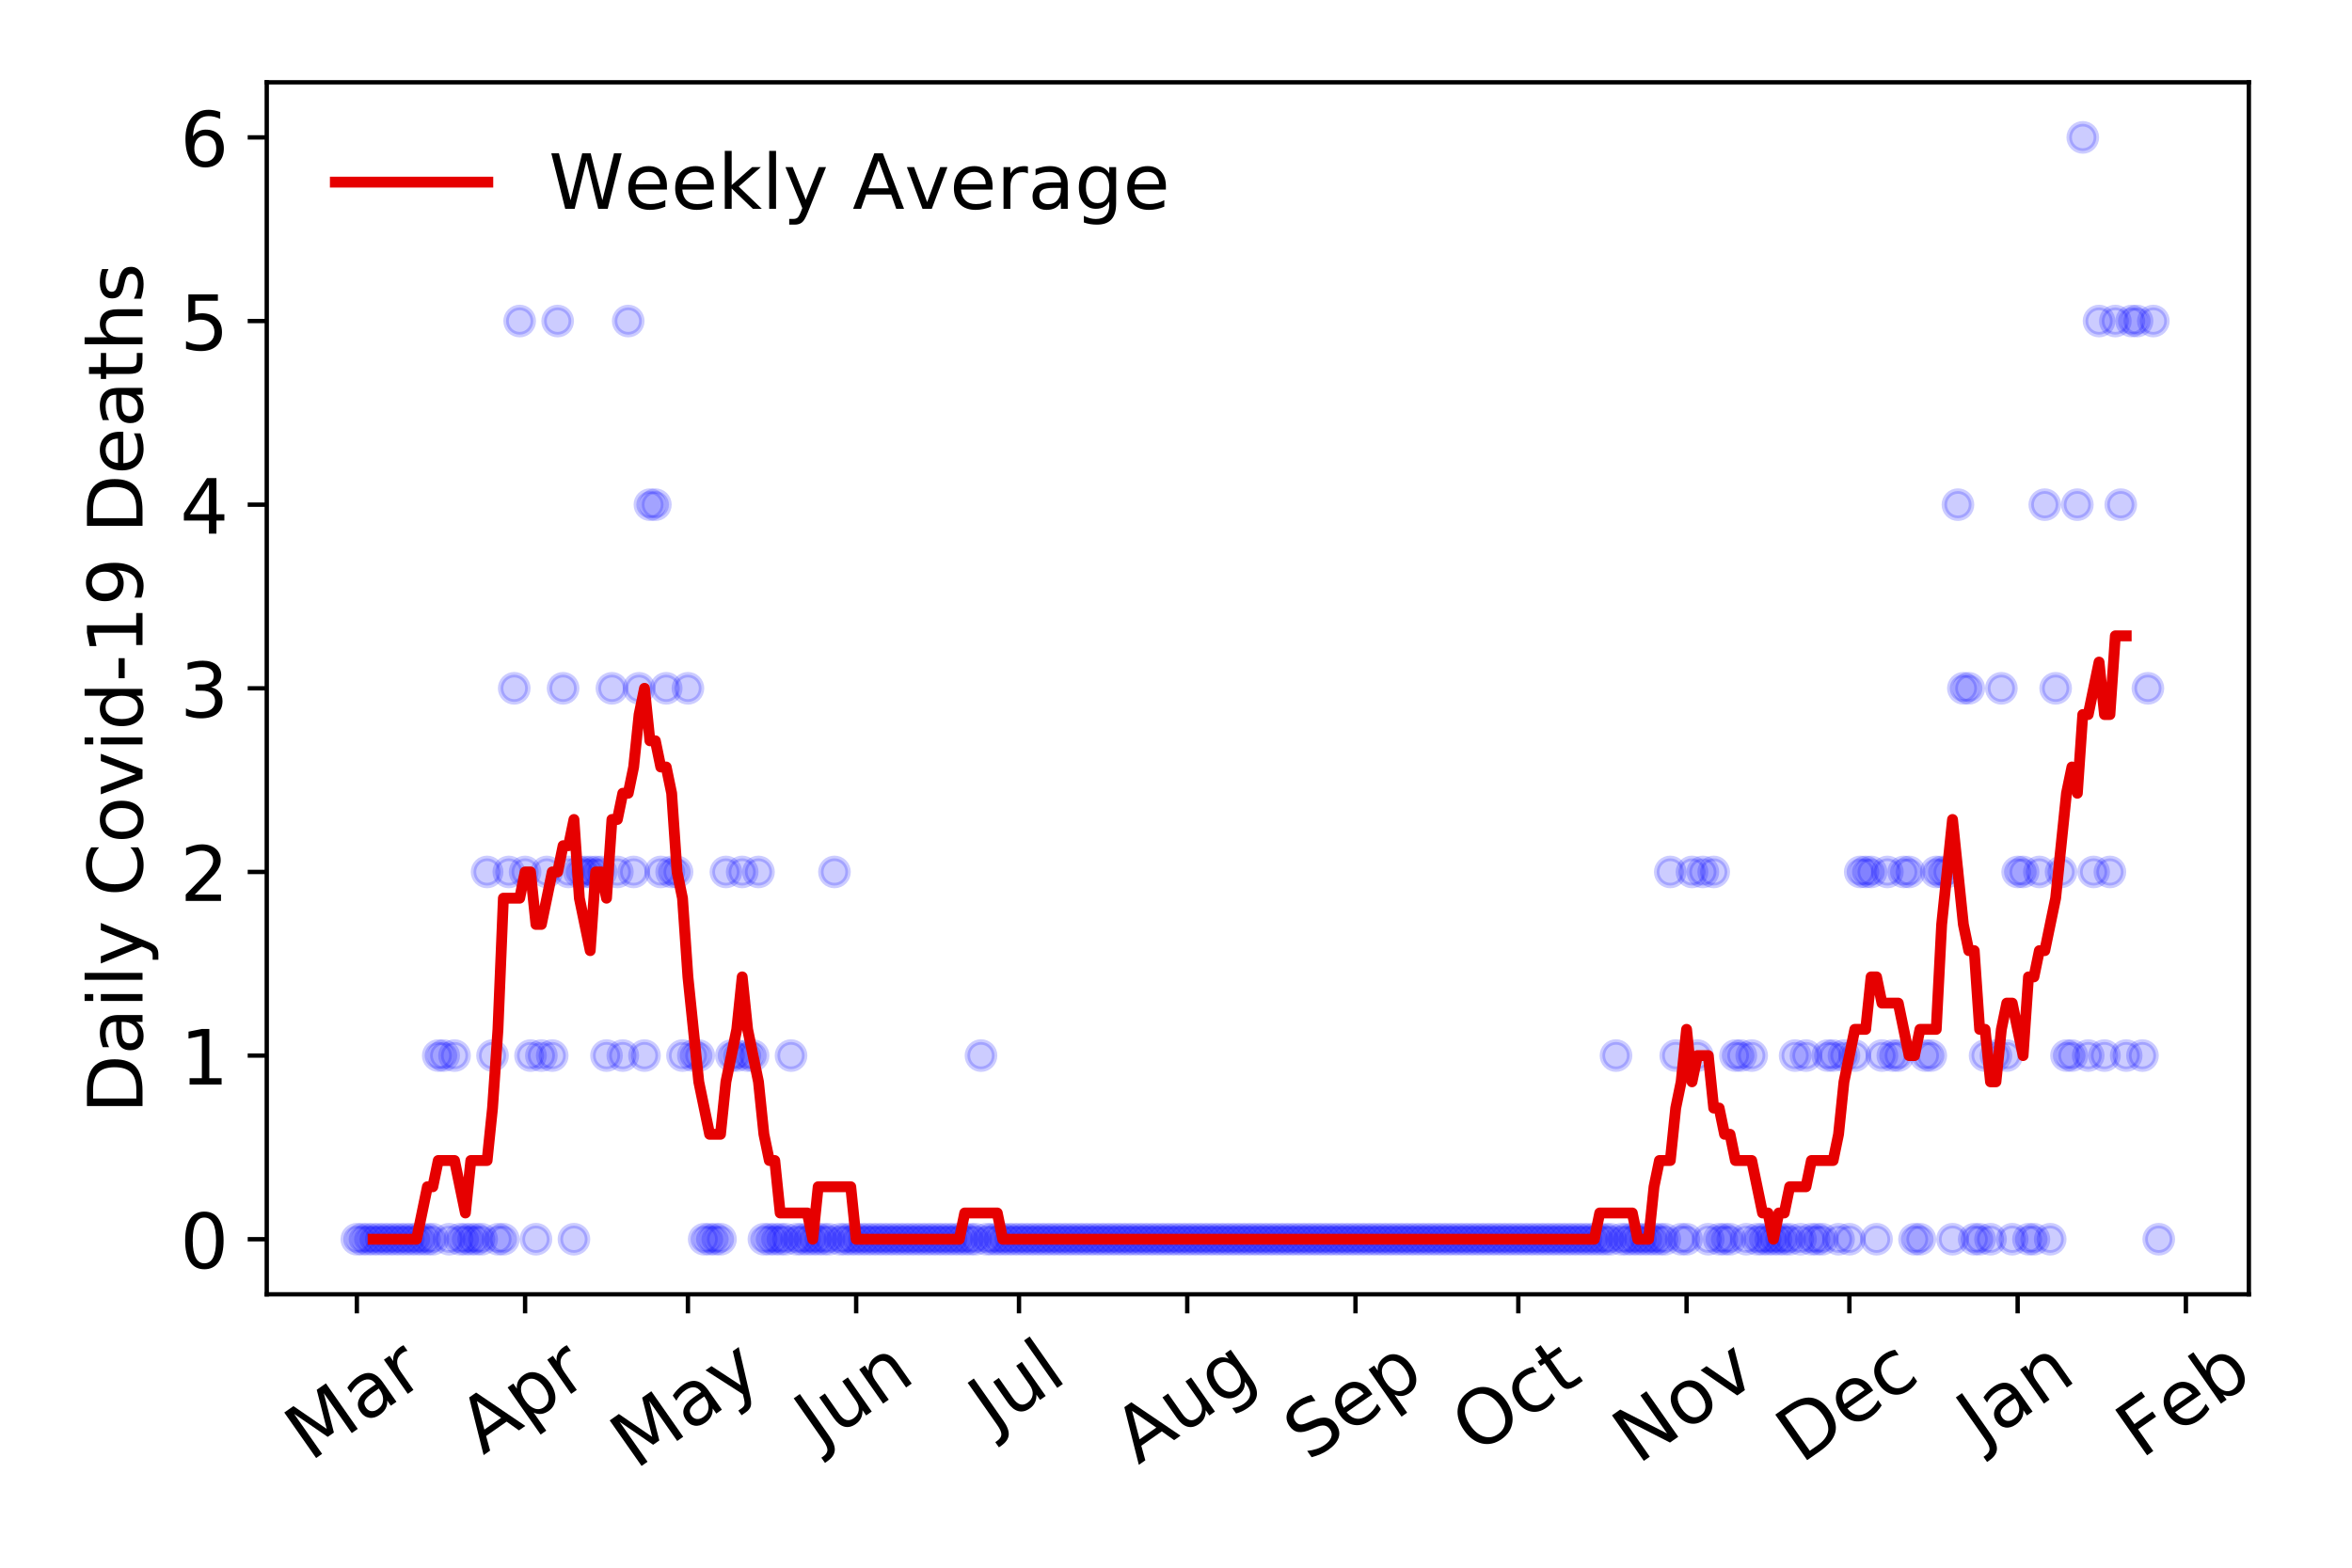 <?xml version="1.0" encoding="utf-8" standalone="no"?>
<!DOCTYPE svg PUBLIC "-//W3C//DTD SVG 1.1//EN"
  "http://www.w3.org/Graphics/SVG/1.1/DTD/svg11.dtd">
<!-- Created with matplotlib (https://matplotlib.org/) -->
<svg height="288pt" version="1.1" viewBox="0 0 432 288" width="432pt" xmlns="http://www.w3.org/2000/svg" xmlns:xlink="http://www.w3.org/1999/xlink">
 <defs>
  <style type="text/css">
*{stroke-linecap:butt;stroke-linejoin:round;}
  </style>
 </defs>
 <g id="figure_1">
  <g id="patch_1">
   <path d="M 0 288 
L 432 288 
L 432 0 
L 0 0 
z
" style="fill:#ffffff;"/>
  </g>
  <g id="axes_1">
   <g id="patch_2">
    <path d="M 48.995 237.778 
L 413.055 237.778 
L 413.055 15.12 
L 48.995 15.12 
z
" style="fill:#ffffff;"/>
   </g>
   <g id="matplotlib.axis_1">
    <g id="xtick_1">
     <g id="line2d_1">
      <defs>
       <path d="M 0 0 
L 0 3.5 
" id="me87bb12d5d" style="stroke:#000000;stroke-width:0.8;"/>
      </defs>
      <g>
       <use style="stroke:#000000;stroke-width:0.8;" x="65.543" xlink:href="#me87bb12d5d" y="237.778"/>
      </g>
     </g>
     <g id="text_1">
      <!-- Mar -->
      <defs>
       <path d="M 9.812 72.906 
L 24.516 72.906 
L 43.109 23.297 
L 61.812 72.906 
L 76.516 72.906 
L 76.516 0 
L 66.891 0 
L 66.891 64.016 
L 48.094 14.016 
L 38.188 14.016 
L 19.391 64.016 
L 19.391 0 
L 9.812 0 
z
" id="DejaVuSans-77"/>
       <path d="M 34.281 27.484 
Q 23.391 27.484 19.188 25 
Q 14.984 22.516 14.984 16.5 
Q 14.984 11.719 18.141 8.906 
Q 21.297 6.109 26.703 6.109 
Q 34.188 6.109 38.703 11.406 
Q 43.219 16.703 43.219 25.484 
L 43.219 27.484 
z
M 52.203 31.203 
L 52.203 0 
L 43.219 0 
L 43.219 8.297 
Q 40.141 3.328 35.547 0.953 
Q 30.953 -1.422 24.312 -1.422 
Q 15.922 -1.422 10.953 3.297 
Q 6 8.016 6 15.922 
Q 6 25.141 12.172 29.828 
Q 18.359 34.516 30.609 34.516 
L 43.219 34.516 
L 43.219 35.406 
Q 43.219 41.609 39.141 45 
Q 35.062 48.391 27.688 48.391 
Q 23 48.391 18.547 47.266 
Q 14.109 46.141 10.016 43.891 
L 10.016 52.203 
Q 14.938 54.109 19.578 55.047 
Q 24.219 56 28.609 56 
Q 40.484 56 46.344 49.844 
Q 52.203 43.703 52.203 31.203 
z
" id="DejaVuSans-97"/>
       <path d="M 41.109 46.297 
Q 39.594 47.172 37.812 47.578 
Q 36.031 48 33.891 48 
Q 26.266 48 22.188 43.047 
Q 18.109 38.094 18.109 28.812 
L 18.109 0 
L 9.078 0 
L 9.078 54.688 
L 18.109 54.688 
L 18.109 46.188 
Q 20.953 51.172 25.484 53.578 
Q 30.031 56 36.531 56 
Q 37.453 56 38.578 55.875 
Q 39.703 55.766 41.062 55.516 
z
" id="DejaVuSans-114"/>
      </defs>
      <g transform="translate(56.94 268.643)rotate(-35)scale(0.14 -0.14)">
       <use xlink:href="#DejaVuSans-77"/>
       <use x="86.279" xlink:href="#DejaVuSans-97"/>
       <use x="147.559" xlink:href="#DejaVuSans-114"/>
      </g>
     </g>
    </g>
    <g id="xtick_2">
     <g id="line2d_2">
      <g>
       <use style="stroke:#000000;stroke-width:0.8;" x="96.446" xlink:href="#me87bb12d5d" y="237.778"/>
      </g>
     </g>
     <g id="text_2">
      <!-- Apr -->
      <defs>
       <path d="M 34.188 63.188 
L 20.797 26.906 
L 47.609 26.906 
z
M 28.609 72.906 
L 39.797 72.906 
L 67.578 0 
L 57.328 0 
L 50.688 18.703 
L 17.828 18.703 
L 11.188 0 
L 0.781 0 
z
" id="DejaVuSans-65"/>
       <path d="M 18.109 8.203 
L 18.109 -20.797 
L 9.078 -20.797 
L 9.078 54.688 
L 18.109 54.688 
L 18.109 46.391 
Q 20.953 51.266 25.266 53.625 
Q 29.594 56 35.594 56 
Q 45.562 56 51.781 48.094 
Q 58.016 40.188 58.016 27.297 
Q 58.016 14.406 51.781 6.484 
Q 45.562 -1.422 35.594 -1.422 
Q 29.594 -1.422 25.266 0.953 
Q 20.953 3.328 18.109 8.203 
z
M 48.688 27.297 
Q 48.688 37.203 44.609 42.844 
Q 40.531 48.484 33.406 48.484 
Q 26.266 48.484 22.188 42.844 
Q 18.109 37.203 18.109 27.297 
Q 18.109 17.391 22.188 11.75 
Q 26.266 6.109 33.406 6.109 
Q 40.531 6.109 44.609 11.75 
Q 48.688 17.391 48.688 27.297 
z
" id="DejaVuSans-112"/>
      </defs>
      <g transform="translate(88.742 267.384)rotate(-35)scale(0.14 -0.14)">
       <use xlink:href="#DejaVuSans-65"/>
       <use x="68.408" xlink:href="#DejaVuSans-112"/>
       <use x="131.885" xlink:href="#DejaVuSans-114"/>
      </g>
     </g>
    </g>
    <g id="xtick_3">
     <g id="line2d_3">
      <g>
       <use style="stroke:#000000;stroke-width:0.8;" x="126.353" xlink:href="#me87bb12d5d" y="237.778"/>
      </g>
     </g>
     <g id="text_3">
      <!-- May -->
      <defs>
       <path d="M 32.172 -5.078 
Q 28.375 -14.844 24.75 -17.812 
Q 21.141 -20.797 15.094 -20.797 
L 7.906 -20.797 
L 7.906 -13.281 
L 13.188 -13.281 
Q 16.891 -13.281 18.938 -11.516 
Q 21 -9.766 23.484 -3.219 
L 25.094 0.875 
L 2.984 54.688 
L 12.5 54.688 
L 29.594 11.922 
L 46.688 54.688 
L 56.203 54.688 
z
" id="DejaVuSans-121"/>
      </defs>
      <g transform="translate(116.713 270.094)rotate(-35)scale(0.14 -0.14)">
       <use xlink:href="#DejaVuSans-77"/>
       <use x="86.279" xlink:href="#DejaVuSans-97"/>
       <use x="147.559" xlink:href="#DejaVuSans-121"/>
      </g>
     </g>
    </g>
    <g id="xtick_4">
     <g id="line2d_4">
      <g>
       <use style="stroke:#000000;stroke-width:0.8;" x="157.256" xlink:href="#me87bb12d5d" y="237.778"/>
      </g>
     </g>
     <g id="text_4">
      <!-- Jun -->
      <defs>
       <path d="M 9.812 72.906 
L 19.672 72.906 
L 19.672 5.078 
Q 19.672 -8.109 14.672 -14.062 
Q 9.672 -20.016 -1.422 -20.016 
L -5.172 -20.016 
L -5.172 -11.719 
L -2.094 -11.719 
Q 4.438 -11.719 7.125 -8.047 
Q 9.812 -4.391 9.812 5.078 
z
" id="DejaVuSans-74"/>
       <path d="M 8.5 21.578 
L 8.5 54.688 
L 17.484 54.688 
L 17.484 21.922 
Q 17.484 14.156 20.5 10.266 
Q 23.531 6.391 29.594 6.391 
Q 36.859 6.391 41.078 11.031 
Q 45.312 15.672 45.312 23.688 
L 45.312 54.688 
L 54.297 54.688 
L 54.297 0 
L 45.312 0 
L 45.312 8.406 
Q 42.047 3.422 37.719 1 
Q 33.406 -1.422 27.688 -1.422 
Q 18.266 -1.422 13.375 4.438 
Q 8.5 10.297 8.5 21.578 
z
M 31.109 56 
z
" id="DejaVuSans-117"/>
       <path d="M 54.891 33.016 
L 54.891 0 
L 45.906 0 
L 45.906 32.719 
Q 45.906 40.484 42.875 44.328 
Q 39.844 48.188 33.797 48.188 
Q 26.516 48.188 22.312 43.547 
Q 18.109 38.922 18.109 30.906 
L 18.109 0 
L 9.078 0 
L 9.078 54.688 
L 18.109 54.688 
L 18.109 46.188 
Q 21.344 51.125 25.703 53.562 
Q 30.078 56 35.797 56 
Q 45.219 56 50.047 50.172 
Q 54.891 44.344 54.891 33.016 
z
" id="DejaVuSans-110"/>
      </defs>
      <g transform="translate(150.512 266.039)rotate(-35)scale(0.14 -0.14)">
       <use xlink:href="#DejaVuSans-74"/>
       <use x="29.492" xlink:href="#DejaVuSans-117"/>
       <use x="92.871" xlink:href="#DejaVuSans-110"/>
      </g>
     </g>
    </g>
    <g id="xtick_5">
     <g id="line2d_5">
      <g>
       <use style="stroke:#000000;stroke-width:0.8;" x="187.162" xlink:href="#me87bb12d5d" y="237.778"/>
      </g>
     </g>
     <g id="text_5">
      <!-- Jul -->
      <defs>
       <path d="M 9.422 75.984 
L 18.406 75.984 
L 18.406 0 
L 9.422 0 
z
" id="DejaVuSans-108"/>
      </defs>
      <g transform="translate(182.46 263.181)rotate(-35)scale(0.14 -0.14)">
       <use xlink:href="#DejaVuSans-74"/>
       <use x="29.492" xlink:href="#DejaVuSans-117"/>
       <use x="92.871" xlink:href="#DejaVuSans-108"/>
      </g>
     </g>
    </g>
    <g id="xtick_6">
     <g id="line2d_6">
      <g>
       <use style="stroke:#000000;stroke-width:0.8;" x="218.066" xlink:href="#me87bb12d5d" y="237.778"/>
      </g>
     </g>
     <g id="text_6">
      <!-- Aug -->
      <defs>
       <path d="M 45.406 27.984 
Q 45.406 37.75 41.375 43.109 
Q 37.359 48.484 30.078 48.484 
Q 22.859 48.484 18.828 43.109 
Q 14.797 37.75 14.797 27.984 
Q 14.797 18.266 18.828 12.891 
Q 22.859 7.516 30.078 7.516 
Q 37.359 7.516 41.375 12.891 
Q 45.406 18.266 45.406 27.984 
z
M 54.391 6.781 
Q 54.391 -7.172 48.188 -13.984 
Q 42 -20.797 29.203 -20.797 
Q 24.469 -20.797 20.266 -20.094 
Q 16.062 -19.391 12.109 -17.922 
L 12.109 -9.188 
Q 16.062 -11.328 19.922 -12.344 
Q 23.781 -13.375 27.781 -13.375 
Q 36.625 -13.375 41.016 -8.766 
Q 45.406 -4.156 45.406 5.172 
L 45.406 9.625 
Q 42.625 4.781 38.281 2.391 
Q 33.938 0 27.875 0 
Q 17.828 0 11.672 7.656 
Q 5.516 15.328 5.516 27.984 
Q 5.516 40.672 11.672 48.328 
Q 17.828 56 27.875 56 
Q 33.938 56 38.281 53.609 
Q 42.625 51.219 45.406 46.391 
L 45.406 54.688 
L 54.391 54.688 
z
" id="DejaVuSans-103"/>
      </defs>
      <g transform="translate(209.085 269.172)rotate(-35)scale(0.14 -0.14)">
       <use xlink:href="#DejaVuSans-65"/>
       <use x="68.408" xlink:href="#DejaVuSans-117"/>
       <use x="131.787" xlink:href="#DejaVuSans-103"/>
      </g>
     </g>
    </g>
    <g id="xtick_7">
     <g id="line2d_7">
      <g>
       <use style="stroke:#000000;stroke-width:0.8;" x="248.969" xlink:href="#me87bb12d5d" y="237.778"/>
      </g>
     </g>
     <g id="text_7">
      <!-- Sep -->
      <defs>
       <path d="M 53.516 70.516 
L 53.516 60.891 
Q 47.906 63.578 42.922 64.891 
Q 37.938 66.219 33.297 66.219 
Q 25.25 66.219 20.875 63.094 
Q 16.5 59.969 16.5 54.203 
Q 16.5 49.359 19.406 46.891 
Q 22.312 44.438 30.422 42.922 
L 36.375 41.703 
Q 47.406 39.594 52.656 34.297 
Q 57.906 29 57.906 20.125 
Q 57.906 9.516 50.797 4.047 
Q 43.703 -1.422 29.984 -1.422 
Q 24.812 -1.422 18.969 -0.25 
Q 13.141 0.922 6.891 3.219 
L 6.891 13.375 
Q 12.891 10.016 18.656 8.297 
Q 24.422 6.594 29.984 6.594 
Q 38.422 6.594 43.016 9.906 
Q 47.609 13.234 47.609 19.391 
Q 47.609 24.75 44.312 27.781 
Q 41.016 30.812 33.5 32.328 
L 27.484 33.5 
Q 16.453 35.688 11.516 40.375 
Q 6.594 45.062 6.594 53.422 
Q 6.594 63.094 13.406 68.656 
Q 20.219 74.219 32.172 74.219 
Q 37.312 74.219 42.625 73.281 
Q 47.953 72.359 53.516 70.516 
z
" id="DejaVuSans-83"/>
       <path d="M 56.203 29.594 
L 56.203 25.203 
L 14.891 25.203 
Q 15.484 15.922 20.484 11.062 
Q 25.484 6.203 34.422 6.203 
Q 39.594 6.203 44.453 7.469 
Q 49.312 8.734 54.109 11.281 
L 54.109 2.781 
Q 49.266 0.734 44.188 -0.344 
Q 39.109 -1.422 33.891 -1.422 
Q 20.797 -1.422 13.156 6.188 
Q 5.516 13.812 5.516 26.812 
Q 5.516 40.234 12.766 48.109 
Q 20.016 56 32.328 56 
Q 43.359 56 49.781 48.891 
Q 56.203 41.797 56.203 29.594 
z
M 47.219 32.234 
Q 47.125 39.594 43.094 43.984 
Q 39.062 48.391 32.422 48.391 
Q 24.906 48.391 20.391 44.141 
Q 15.875 39.891 15.188 32.172 
z
" id="DejaVuSans-101"/>
      </defs>
      <g transform="translate(240.376 268.629)rotate(-35)scale(0.14 -0.14)">
       <use xlink:href="#DejaVuSans-83"/>
       <use x="63.477" xlink:href="#DejaVuSans-101"/>
       <use x="125" xlink:href="#DejaVuSans-112"/>
      </g>
     </g>
    </g>
    <g id="xtick_8">
     <g id="line2d_8">
      <g>
       <use style="stroke:#000000;stroke-width:0.8;" x="278.875" xlink:href="#me87bb12d5d" y="237.778"/>
      </g>
     </g>
     <g id="text_8">
      <!-- Oct -->
      <defs>
       <path d="M 39.406 66.219 
Q 28.656 66.219 22.328 58.203 
Q 16.016 50.203 16.016 36.375 
Q 16.016 22.609 22.328 14.594 
Q 28.656 6.594 39.406 6.594 
Q 50.141 6.594 56.422 14.594 
Q 62.703 22.609 62.703 36.375 
Q 62.703 50.203 56.422 58.203 
Q 50.141 66.219 39.406 66.219 
z
M 39.406 74.219 
Q 54.734 74.219 63.906 63.938 
Q 73.094 53.656 73.094 36.375 
Q 73.094 19.141 63.906 8.859 
Q 54.734 -1.422 39.406 -1.422 
Q 24.031 -1.422 14.812 8.828 
Q 5.609 19.094 5.609 36.375 
Q 5.609 53.656 14.812 63.938 
Q 24.031 74.219 39.406 74.219 
z
" id="DejaVuSans-79"/>
       <path d="M 48.781 52.594 
L 48.781 44.188 
Q 44.969 46.297 41.141 47.344 
Q 37.312 48.391 33.406 48.391 
Q 24.656 48.391 19.812 42.844 
Q 14.984 37.312 14.984 27.297 
Q 14.984 17.281 19.812 11.734 
Q 24.656 6.203 33.406 6.203 
Q 37.312 6.203 41.141 7.25 
Q 44.969 8.297 48.781 10.406 
L 48.781 2.094 
Q 45.016 0.344 40.984 -0.531 
Q 36.969 -1.422 32.422 -1.422 
Q 20.062 -1.422 12.781 6.344 
Q 5.516 14.109 5.516 27.297 
Q 5.516 40.672 12.859 48.328 
Q 20.219 56 33.016 56 
Q 37.156 56 41.109 55.141 
Q 45.062 54.297 48.781 52.594 
z
" id="DejaVuSans-99"/>
       <path d="M 18.312 70.219 
L 18.312 54.688 
L 36.812 54.688 
L 36.812 47.703 
L 18.312 47.703 
L 18.312 18.016 
Q 18.312 11.328 20.141 9.422 
Q 21.969 7.516 27.594 7.516 
L 36.812 7.516 
L 36.812 0 
L 27.594 0 
Q 17.188 0 13.234 3.875 
Q 9.281 7.766 9.281 18.016 
L 9.281 47.703 
L 2.688 47.703 
L 2.688 54.688 
L 9.281 54.688 
L 9.281 70.219 
z
" id="DejaVuSans-116"/>
      </defs>
      <g transform="translate(271.177 267.377)rotate(-35)scale(0.14 -0.14)">
       <use xlink:href="#DejaVuSans-79"/>
       <use x="78.711" xlink:href="#DejaVuSans-99"/>
       <use x="133.691" xlink:href="#DejaVuSans-116"/>
      </g>
     </g>
    </g>
    <g id="xtick_9">
     <g id="line2d_9">
      <g>
       <use style="stroke:#000000;stroke-width:0.8;" x="309.779" xlink:href="#me87bb12d5d" y="237.778"/>
      </g>
     </g>
     <g id="text_9">
      <!-- Nov -->
      <defs>
       <path d="M 9.812 72.906 
L 23.094 72.906 
L 55.422 11.922 
L 55.422 72.906 
L 64.984 72.906 
L 64.984 0 
L 51.703 0 
L 19.391 60.984 
L 19.391 0 
L 9.812 0 
z
" id="DejaVuSans-78"/>
       <path d="M 30.609 48.391 
Q 23.391 48.391 19.188 42.75 
Q 14.984 37.109 14.984 27.297 
Q 14.984 17.484 19.156 11.844 
Q 23.344 6.203 30.609 6.203 
Q 37.797 6.203 41.984 11.859 
Q 46.188 17.531 46.188 27.297 
Q 46.188 37.016 41.984 42.703 
Q 37.797 48.391 30.609 48.391 
z
M 30.609 56 
Q 42.328 56 49.016 48.375 
Q 55.719 40.766 55.719 27.297 
Q 55.719 13.875 49.016 6.219 
Q 42.328 -1.422 30.609 -1.422 
Q 18.844 -1.422 12.172 6.219 
Q 5.516 13.875 5.516 27.297 
Q 5.516 40.766 12.172 48.375 
Q 18.844 56 30.609 56 
z
" id="DejaVuSans-111"/>
       <path d="M 2.984 54.688 
L 12.5 54.688 
L 29.594 8.797 
L 46.688 54.688 
L 56.203 54.688 
L 35.688 0 
L 23.484 0 
z
" id="DejaVuSans-118"/>
      </defs>
      <g transform="translate(300.802 269.166)rotate(-35)scale(0.14 -0.14)">
       <use xlink:href="#DejaVuSans-78"/>
       <use x="74.805" xlink:href="#DejaVuSans-111"/>
       <use x="135.986" xlink:href="#DejaVuSans-118"/>
      </g>
     </g>
    </g>
    <g id="xtick_10">
     <g id="line2d_10">
      <g>
       <use style="stroke:#000000;stroke-width:0.8;" x="339.685" xlink:href="#me87bb12d5d" y="237.778"/>
      </g>
     </g>
     <g id="text_10">
      <!-- Dec -->
      <defs>
       <path d="M 19.672 64.797 
L 19.672 8.109 
L 31.594 8.109 
Q 46.688 8.109 53.688 14.938 
Q 60.688 21.781 60.688 36.531 
Q 60.688 51.172 53.688 57.984 
Q 46.688 64.797 31.594 64.797 
z
M 9.812 72.906 
L 30.078 72.906 
Q 51.266 72.906 61.172 64.094 
Q 71.094 55.281 71.094 36.531 
Q 71.094 17.672 61.125 8.828 
Q 51.172 0 30.078 0 
L 9.812 0 
z
" id="DejaVuSans-68"/>
      </defs>
      <g transform="translate(330.804 269.032)rotate(-35)scale(0.14 -0.14)">
       <use xlink:href="#DejaVuSans-68"/>
       <use x="77.002" xlink:href="#DejaVuSans-101"/>
       <use x="138.525" xlink:href="#DejaVuSans-99"/>
      </g>
     </g>
    </g>
    <g id="xtick_11">
     <g id="line2d_11">
      <g>
       <use style="stroke:#000000;stroke-width:0.8;" x="370.588" xlink:href="#me87bb12d5d" y="237.778"/>
      </g>
     </g>
     <g id="text_11">
      <!-- Jan -->
      <g transform="translate(363.965 265.871)rotate(-35)scale(0.14 -0.14)">
       <use xlink:href="#DejaVuSans-74"/>
       <use x="29.492" xlink:href="#DejaVuSans-97"/>
       <use x="90.771" xlink:href="#DejaVuSans-110"/>
      </g>
     </g>
    </g>
    <g id="xtick_12">
     <g id="line2d_12">
      <g>
       <use style="stroke:#000000;stroke-width:0.8;" x="401.491" xlink:href="#me87bb12d5d" y="237.778"/>
      </g>
     </g>
     <g id="text_12">
      <!-- Feb -->
      <defs>
       <path d="M 9.812 72.906 
L 51.703 72.906 
L 51.703 64.594 
L 19.672 64.594 
L 19.672 43.109 
L 48.578 43.109 
L 48.578 34.812 
L 19.672 34.812 
L 19.672 0 
L 9.812 0 
z
" id="DejaVuSans-70"/>
       <path d="M 48.688 27.297 
Q 48.688 37.203 44.609 42.844 
Q 40.531 48.484 33.406 48.484 
Q 26.266 48.484 22.188 42.844 
Q 18.109 37.203 18.109 27.297 
Q 18.109 17.391 22.188 11.75 
Q 26.266 6.109 33.406 6.109 
Q 40.531 6.109 44.609 11.75 
Q 48.688 17.391 48.688 27.297 
z
M 18.109 46.391 
Q 20.953 51.266 25.266 53.625 
Q 29.594 56 35.594 56 
Q 45.562 56 51.781 48.094 
Q 58.016 40.188 58.016 27.297 
Q 58.016 14.406 51.781 6.484 
Q 45.562 -1.422 35.594 -1.422 
Q 29.594 -1.422 25.266 0.953 
Q 20.953 3.328 18.109 8.203 
L 18.109 0 
L 9.078 0 
L 9.078 75.984 
L 18.109 75.984 
z
" id="DejaVuSans-98"/>
      </defs>
      <g transform="translate(393.245 268.143)rotate(-35)scale(0.14 -0.14)">
       <use xlink:href="#DejaVuSans-70"/>
       <use x="57.441" xlink:href="#DejaVuSans-101"/>
       <use x="118.965" xlink:href="#DejaVuSans-98"/>
      </g>
     </g>
    </g>
   </g>
   <g id="matplotlib.axis_2">
    <g id="ytick_1">
     <g id="line2d_13">
      <defs>
       <path d="M 0 0 
L -3.5 0 
" id="m302d1dc2ca" style="stroke:#000000;stroke-width:0.8;"/>
      </defs>
      <g>
       <use style="stroke:#000000;stroke-width:0.8;" x="48.995" xlink:href="#m302d1dc2ca" y="227.657"/>
      </g>
     </g>
     <g id="text_13">
      <!-- 0 -->
      <defs>
       <path d="M 31.781 66.406 
Q 24.172 66.406 20.328 58.906 
Q 16.5 51.422 16.5 36.375 
Q 16.5 21.391 20.328 13.891 
Q 24.172 6.391 31.781 6.391 
Q 39.453 6.391 43.281 13.891 
Q 47.125 21.391 47.125 36.375 
Q 47.125 51.422 43.281 58.906 
Q 39.453 66.406 31.781 66.406 
z
M 31.781 74.219 
Q 44.047 74.219 50.516 64.516 
Q 56.984 54.828 56.984 36.375 
Q 56.984 17.969 50.516 8.266 
Q 44.047 -1.422 31.781 -1.422 
Q 19.531 -1.422 13.062 8.266 
Q 6.594 17.969 6.594 36.375 
Q 6.594 54.828 13.062 64.516 
Q 19.531 74.219 31.781 74.219 
z
" id="DejaVuSans-48"/>
      </defs>
      <g transform="translate(33.087 232.976)scale(0.14 -0.14)">
       <use xlink:href="#DejaVuSans-48"/>
      </g>
     </g>
    </g>
    <g id="ytick_2">
     <g id="line2d_14">
      <g>
       <use style="stroke:#000000;stroke-width:0.8;" x="48.995" xlink:href="#m302d1dc2ca" y="193.921"/>
      </g>
     </g>
     <g id="text_14">
      <!-- 1 -->
      <defs>
       <path d="M 12.406 8.297 
L 28.516 8.297 
L 28.516 63.922 
L 10.984 60.406 
L 10.984 69.391 
L 28.422 72.906 
L 38.281 72.906 
L 38.281 8.297 
L 54.391 8.297 
L 54.391 0 
L 12.406 0 
z
" id="DejaVuSans-49"/>
      </defs>
      <g transform="translate(33.087 199.24)scale(0.14 -0.14)">
       <use xlink:href="#DejaVuSans-49"/>
      </g>
     </g>
    </g>
    <g id="ytick_3">
     <g id="line2d_15">
      <g>
       <use style="stroke:#000000;stroke-width:0.8;" x="48.995" xlink:href="#m302d1dc2ca" y="160.185"/>
      </g>
     </g>
     <g id="text_15">
      <!-- 2 -->
      <defs>
       <path d="M 19.188 8.297 
L 53.609 8.297 
L 53.609 0 
L 7.328 0 
L 7.328 8.297 
Q 12.938 14.109 22.625 23.891 
Q 32.328 33.688 34.812 36.531 
Q 39.547 41.844 41.422 45.531 
Q 43.312 49.219 43.312 52.781 
Q 43.312 58.594 39.234 62.25 
Q 35.156 65.922 28.609 65.922 
Q 23.969 65.922 18.812 64.312 
Q 13.672 62.703 7.812 59.422 
L 7.812 69.391 
Q 13.766 71.781 18.938 73 
Q 24.125 74.219 28.422 74.219 
Q 39.75 74.219 46.484 68.547 
Q 53.219 62.891 53.219 53.422 
Q 53.219 48.922 51.531 44.891 
Q 49.859 40.875 45.406 35.406 
Q 44.188 33.984 37.641 27.219 
Q 31.109 20.453 19.188 8.297 
z
" id="DejaVuSans-50"/>
      </defs>
      <g transform="translate(33.087 165.504)scale(0.14 -0.14)">
       <use xlink:href="#DejaVuSans-50"/>
      </g>
     </g>
    </g>
    <g id="ytick_4">
     <g id="line2d_16">
      <g>
       <use style="stroke:#000000;stroke-width:0.8;" x="48.995" xlink:href="#m302d1dc2ca" y="126.449"/>
      </g>
     </g>
     <g id="text_16">
      <!-- 3 -->
      <defs>
       <path d="M 40.578 39.312 
Q 47.656 37.797 51.625 33 
Q 55.609 28.219 55.609 21.188 
Q 55.609 10.406 48.188 4.484 
Q 40.766 -1.422 27.094 -1.422 
Q 22.516 -1.422 17.656 -0.516 
Q 12.797 0.391 7.625 2.203 
L 7.625 11.719 
Q 11.719 9.328 16.594 8.109 
Q 21.484 6.891 26.812 6.891 
Q 36.078 6.891 40.938 10.547 
Q 45.797 14.203 45.797 21.188 
Q 45.797 27.641 41.281 31.266 
Q 36.766 34.906 28.719 34.906 
L 20.219 34.906 
L 20.219 43.016 
L 29.109 43.016 
Q 36.375 43.016 40.234 45.922 
Q 44.094 48.828 44.094 54.297 
Q 44.094 59.906 40.109 62.906 
Q 36.141 65.922 28.719 65.922 
Q 24.656 65.922 20.016 65.031 
Q 15.375 64.156 9.812 62.312 
L 9.812 71.094 
Q 15.438 72.656 20.344 73.438 
Q 25.25 74.219 29.594 74.219 
Q 40.828 74.219 47.359 69.109 
Q 53.906 64.016 53.906 55.328 
Q 53.906 49.266 50.438 45.094 
Q 46.969 40.922 40.578 39.312 
z
" id="DejaVuSans-51"/>
      </defs>
      <g transform="translate(33.087 131.768)scale(0.14 -0.14)">
       <use xlink:href="#DejaVuSans-51"/>
      </g>
     </g>
    </g>
    <g id="ytick_5">
     <g id="line2d_17">
      <g>
       <use style="stroke:#000000;stroke-width:0.8;" x="48.995" xlink:href="#m302d1dc2ca" y="92.713"/>
      </g>
     </g>
     <g id="text_17">
      <!-- 4 -->
      <defs>
       <path d="M 37.797 64.312 
L 12.891 25.391 
L 37.797 25.391 
z
M 35.203 72.906 
L 47.609 72.906 
L 47.609 25.391 
L 58.016 25.391 
L 58.016 17.188 
L 47.609 17.188 
L 47.609 0 
L 37.797 0 
L 37.797 17.188 
L 4.891 17.188 
L 4.891 26.703 
z
" id="DejaVuSans-52"/>
      </defs>
      <g transform="translate(33.087 98.032)scale(0.14 -0.14)">
       <use xlink:href="#DejaVuSans-52"/>
      </g>
     </g>
    </g>
    <g id="ytick_6">
     <g id="line2d_18">
      <g>
       <use style="stroke:#000000;stroke-width:0.8;" x="48.995" xlink:href="#m302d1dc2ca" y="58.977"/>
      </g>
     </g>
     <g id="text_18">
      <!-- 5 -->
      <defs>
       <path d="M 10.797 72.906 
L 49.516 72.906 
L 49.516 64.594 
L 19.828 64.594 
L 19.828 46.734 
Q 21.969 47.469 24.109 47.828 
Q 26.266 48.188 28.422 48.188 
Q 40.625 48.188 47.75 41.5 
Q 54.891 34.812 54.891 23.391 
Q 54.891 11.625 47.562 5.094 
Q 40.234 -1.422 26.906 -1.422 
Q 22.312 -1.422 17.547 -0.641 
Q 12.797 0.141 7.719 1.703 
L 7.719 11.625 
Q 12.109 9.234 16.797 8.062 
Q 21.484 6.891 26.703 6.891 
Q 35.156 6.891 40.078 11.328 
Q 45.016 15.766 45.016 23.391 
Q 45.016 31 40.078 35.438 
Q 35.156 39.891 26.703 39.891 
Q 22.75 39.891 18.812 39.016 
Q 14.891 38.141 10.797 36.281 
z
" id="DejaVuSans-53"/>
      </defs>
      <g transform="translate(33.087 64.296)scale(0.14 -0.14)">
       <use xlink:href="#DejaVuSans-53"/>
      </g>
     </g>
    </g>
    <g id="ytick_7">
     <g id="line2d_19">
      <g>
       <use style="stroke:#000000;stroke-width:0.8;" x="48.995" xlink:href="#m302d1dc2ca" y="25.241"/>
      </g>
     </g>
     <g id="text_19">
      <!-- 6 -->
      <defs>
       <path d="M 33.016 40.375 
Q 26.375 40.375 22.484 35.828 
Q 18.609 31.297 18.609 23.391 
Q 18.609 15.531 22.484 10.953 
Q 26.375 6.391 33.016 6.391 
Q 39.656 6.391 43.531 10.953 
Q 47.406 15.531 47.406 23.391 
Q 47.406 31.297 43.531 35.828 
Q 39.656 40.375 33.016 40.375 
z
M 52.594 71.297 
L 52.594 62.312 
Q 48.875 64.062 45.094 64.984 
Q 41.312 65.922 37.594 65.922 
Q 27.828 65.922 22.672 59.328 
Q 17.531 52.734 16.797 39.406 
Q 19.672 43.656 24.016 45.922 
Q 28.375 48.188 33.594 48.188 
Q 44.578 48.188 50.953 41.516 
Q 57.328 34.859 57.328 23.391 
Q 57.328 12.156 50.688 5.359 
Q 44.047 -1.422 33.016 -1.422 
Q 20.359 -1.422 13.672 8.266 
Q 6.984 17.969 6.984 36.375 
Q 6.984 53.656 15.188 63.938 
Q 23.391 74.219 37.203 74.219 
Q 40.922 74.219 44.703 73.484 
Q 48.484 72.75 52.594 71.297 
z
" id="DejaVuSans-54"/>
      </defs>
      <g transform="translate(33.087 30.56)scale(0.14 -0.14)">
       <use xlink:href="#DejaVuSans-54"/>
      </g>
     </g>
    </g>
    <g id="text_20">
     <!-- Daily Covid-19 Deaths -->
     <defs>
      <path d="M 9.422 54.688 
L 18.406 54.688 
L 18.406 0 
L 9.422 0 
z
M 9.422 75.984 
L 18.406 75.984 
L 18.406 64.594 
L 9.422 64.594 
z
" id="DejaVuSans-105"/>
      <path id="DejaVuSans-32"/>
      <path d="M 64.406 67.281 
L 64.406 56.891 
Q 59.422 61.531 53.781 63.812 
Q 48.141 66.109 41.797 66.109 
Q 29.297 66.109 22.656 58.469 
Q 16.016 50.828 16.016 36.375 
Q 16.016 21.969 22.656 14.328 
Q 29.297 6.688 41.797 6.688 
Q 48.141 6.688 53.781 8.984 
Q 59.422 11.281 64.406 15.922 
L 64.406 5.609 
Q 59.234 2.094 53.438 0.328 
Q 47.656 -1.422 41.219 -1.422 
Q 24.656 -1.422 15.125 8.703 
Q 5.609 18.844 5.609 36.375 
Q 5.609 53.953 15.125 64.078 
Q 24.656 74.219 41.219 74.219 
Q 47.75 74.219 53.531 72.484 
Q 59.328 70.75 64.406 67.281 
z
" id="DejaVuSans-67"/>
      <path d="M 45.406 46.391 
L 45.406 75.984 
L 54.391 75.984 
L 54.391 0 
L 45.406 0 
L 45.406 8.203 
Q 42.578 3.328 38.25 0.953 
Q 33.938 -1.422 27.875 -1.422 
Q 17.969 -1.422 11.734 6.484 
Q 5.516 14.406 5.516 27.297 
Q 5.516 40.188 11.734 48.094 
Q 17.969 56 27.875 56 
Q 33.938 56 38.25 53.625 
Q 42.578 51.266 45.406 46.391 
z
M 14.797 27.297 
Q 14.797 17.391 18.875 11.75 
Q 22.953 6.109 30.078 6.109 
Q 37.203 6.109 41.297 11.75 
Q 45.406 17.391 45.406 27.297 
Q 45.406 37.203 41.297 42.844 
Q 37.203 48.484 30.078 48.484 
Q 22.953 48.484 18.875 42.844 
Q 14.797 37.203 14.797 27.297 
z
" id="DejaVuSans-100"/>
      <path d="M 4.891 31.391 
L 31.203 31.391 
L 31.203 23.391 
L 4.891 23.391 
z
" id="DejaVuSans-45"/>
      <path d="M 10.984 1.516 
L 10.984 10.5 
Q 14.703 8.734 18.5 7.812 
Q 22.312 6.891 25.984 6.891 
Q 35.75 6.891 40.891 13.453 
Q 46.047 20.016 46.781 33.406 
Q 43.953 29.203 39.594 26.953 
Q 35.25 24.703 29.984 24.703 
Q 19.047 24.703 12.672 31.312 
Q 6.297 37.938 6.297 49.422 
Q 6.297 60.641 12.938 67.422 
Q 19.578 74.219 30.609 74.219 
Q 43.266 74.219 49.922 64.516 
Q 56.594 54.828 56.594 36.375 
Q 56.594 19.141 48.406 8.859 
Q 40.234 -1.422 26.422 -1.422 
Q 22.703 -1.422 18.891 -0.688 
Q 15.094 0.047 10.984 1.516 
z
M 30.609 32.422 
Q 37.25 32.422 41.125 36.953 
Q 45.016 41.5 45.016 49.422 
Q 45.016 57.281 41.125 61.844 
Q 37.25 66.406 30.609 66.406 
Q 23.969 66.406 20.094 61.844 
Q 16.219 57.281 16.219 49.422 
Q 16.219 41.5 20.094 36.953 
Q 23.969 32.422 30.609 32.422 
z
" id="DejaVuSans-57"/>
      <path d="M 54.891 33.016 
L 54.891 0 
L 45.906 0 
L 45.906 32.719 
Q 45.906 40.484 42.875 44.328 
Q 39.844 48.188 33.797 48.188 
Q 26.516 48.188 22.312 43.547 
Q 18.109 38.922 18.109 30.906 
L 18.109 0 
L 9.078 0 
L 9.078 75.984 
L 18.109 75.984 
L 18.109 46.188 
Q 21.344 51.125 25.703 53.562 
Q 30.078 56 35.797 56 
Q 45.219 56 50.047 50.172 
Q 54.891 44.344 54.891 33.016 
z
" id="DejaVuSans-104"/>
      <path d="M 44.281 53.078 
L 44.281 44.578 
Q 40.484 46.531 36.375 47.5 
Q 32.281 48.484 27.875 48.484 
Q 21.188 48.484 17.844 46.438 
Q 14.5 44.391 14.5 40.281 
Q 14.5 37.156 16.891 35.375 
Q 19.281 33.594 26.516 31.984 
L 29.594 31.297 
Q 39.156 29.25 43.188 25.516 
Q 47.219 21.781 47.219 15.094 
Q 47.219 7.469 41.188 3.016 
Q 35.156 -1.422 24.609 -1.422 
Q 20.219 -1.422 15.453 -0.562 
Q 10.688 0.297 5.422 2 
L 5.422 11.281 
Q 10.406 8.688 15.234 7.391 
Q 20.062 6.109 24.812 6.109 
Q 31.156 6.109 34.562 8.281 
Q 37.984 10.453 37.984 14.406 
Q 37.984 18.062 35.516 20.016 
Q 33.062 21.969 24.703 23.781 
L 21.578 24.516 
Q 13.234 26.266 9.516 29.906 
Q 5.812 33.547 5.812 39.891 
Q 5.812 47.609 11.281 51.797 
Q 16.75 56 26.812 56 
Q 31.781 56 36.172 55.266 
Q 40.578 54.547 44.281 53.078 
z
" id="DejaVuSans-115"/>
     </defs>
     <g transform="translate(26.176 204.56)rotate(-90)scale(0.14 -0.14)">
      <use xlink:href="#DejaVuSans-68"/>
      <use x="77.002" xlink:href="#DejaVuSans-97"/>
      <use x="138.281" xlink:href="#DejaVuSans-105"/>
      <use x="166.064" xlink:href="#DejaVuSans-108"/>
      <use x="193.848" xlink:href="#DejaVuSans-121"/>
      <use x="253.027" xlink:href="#DejaVuSans-32"/>
      <use x="284.814" xlink:href="#DejaVuSans-67"/>
      <use x="354.639" xlink:href="#DejaVuSans-111"/>
      <use x="415.82" xlink:href="#DejaVuSans-118"/>
      <use x="475" xlink:href="#DejaVuSans-105"/>
      <use x="502.783" xlink:href="#DejaVuSans-100"/>
      <use x="566.26" xlink:href="#DejaVuSans-45"/>
      <use x="602.344" xlink:href="#DejaVuSans-49"/>
      <use x="665.967" xlink:href="#DejaVuSans-57"/>
      <use x="729.59" xlink:href="#DejaVuSans-32"/>
      <use x="761.377" xlink:href="#DejaVuSans-68"/>
      <use x="838.379" xlink:href="#DejaVuSans-101"/>
      <use x="899.902" xlink:href="#DejaVuSans-97"/>
      <use x="961.182" xlink:href="#DejaVuSans-116"/>
      <use x="1000.391" xlink:href="#DejaVuSans-104"/>
      <use x="1063.77" xlink:href="#DejaVuSans-115"/>
     </g>
    </g>
   </g>
   <g id="line2d_20">
    <defs>
     <path d="M 0 2.5 
C 0.663 2.5 1.299 2.237 1.768 1.768 
C 2.237 1.299 2.5 0.663 2.5 0 
C 2.5 -0.663 2.237 -1.299 1.768 -1.768 
C 1.299 -2.237 0.663 -2.5 0 -2.5 
C -0.663 -2.5 -1.299 -2.237 -1.768 -1.768 
C -2.237 -1.299 -2.5 -0.663 -2.5 0 
C -2.5 0.663 -2.237 1.299 -1.768 1.768 
C -1.299 2.237 -0.663 2.5 0 2.5 
z
" id="m3ebfb1d16f" style="stroke:#0000ff;stroke-opacity:0.2;"/>
    </defs>
    <g clip-path="url(#p57dc3f591e)">
     <use style="fill:#0000ff;fill-opacity:0.2;stroke:#0000ff;stroke-opacity:0.2;" x="65.543" xlink:href="#m3ebfb1d16f" y="227.657"/>
     <use style="fill:#0000ff;fill-opacity:0.2;stroke:#0000ff;stroke-opacity:0.2;" x="66.54" xlink:href="#m3ebfb1d16f" y="227.657"/>
     <use style="fill:#0000ff;fill-opacity:0.2;stroke:#0000ff;stroke-opacity:0.2;" x="67.537" xlink:href="#m3ebfb1d16f" y="227.657"/>
     <use style="fill:#0000ff;fill-opacity:0.2;stroke:#0000ff;stroke-opacity:0.2;" x="68.534" xlink:href="#m3ebfb1d16f" y="227.657"/>
     <use style="fill:#0000ff;fill-opacity:0.2;stroke:#0000ff;stroke-opacity:0.2;" x="69.531" xlink:href="#m3ebfb1d16f" y="227.657"/>
     <use style="fill:#0000ff;fill-opacity:0.2;stroke:#0000ff;stroke-opacity:0.2;" x="70.528" xlink:href="#m3ebfb1d16f" y="227.657"/>
     <use style="fill:#0000ff;fill-opacity:0.2;stroke:#0000ff;stroke-opacity:0.2;" x="71.524" xlink:href="#m3ebfb1d16f" y="227.657"/>
     <use style="fill:#0000ff;fill-opacity:0.2;stroke:#0000ff;stroke-opacity:0.2;" x="72.521" xlink:href="#m3ebfb1d16f" y="227.657"/>
     <use style="fill:#0000ff;fill-opacity:0.2;stroke:#0000ff;stroke-opacity:0.2;" x="73.518" xlink:href="#m3ebfb1d16f" y="227.657"/>
     <use style="fill:#0000ff;fill-opacity:0.2;stroke:#0000ff;stroke-opacity:0.2;" x="74.515" xlink:href="#m3ebfb1d16f" y="227.657"/>
     <use style="fill:#0000ff;fill-opacity:0.2;stroke:#0000ff;stroke-opacity:0.2;" x="75.512" xlink:href="#m3ebfb1d16f" y="227.657"/>
     <use style="fill:#0000ff;fill-opacity:0.2;stroke:#0000ff;stroke-opacity:0.2;" x="76.509" xlink:href="#m3ebfb1d16f" y="227.657"/>
     <use style="fill:#0000ff;fill-opacity:0.2;stroke:#0000ff;stroke-opacity:0.2;" x="77.506" xlink:href="#m3ebfb1d16f" y="227.657"/>
     <use style="fill:#0000ff;fill-opacity:0.2;stroke:#0000ff;stroke-opacity:0.2;" x="78.503" xlink:href="#m3ebfb1d16f" y="227.657"/>
     <use style="fill:#0000ff;fill-opacity:0.2;stroke:#0000ff;stroke-opacity:0.2;" x="79.499" xlink:href="#m3ebfb1d16f" y="227.657"/>
     <use style="fill:#0000ff;fill-opacity:0.2;stroke:#0000ff;stroke-opacity:0.2;" x="80.496" xlink:href="#m3ebfb1d16f" y="193.921"/>
     <use style="fill:#0000ff;fill-opacity:0.2;stroke:#0000ff;stroke-opacity:0.2;" x="81.493" xlink:href="#m3ebfb1d16f" y="193.921"/>
     <use style="fill:#0000ff;fill-opacity:0.2;stroke:#0000ff;stroke-opacity:0.2;" x="82.49" xlink:href="#m3ebfb1d16f" y="227.657"/>
     <use style="fill:#0000ff;fill-opacity:0.2;stroke:#0000ff;stroke-opacity:0.2;" x="83.487" xlink:href="#m3ebfb1d16f" y="193.921"/>
     <use style="fill:#0000ff;fill-opacity:0.2;stroke:#0000ff;stroke-opacity:0.2;" x="84.484" xlink:href="#m3ebfb1d16f" y="227.657"/>
     <use style="fill:#0000ff;fill-opacity:0.2;stroke:#0000ff;stroke-opacity:0.2;" x="85.481" xlink:href="#m3ebfb1d16f" y="227.657"/>
     <use style="fill:#0000ff;fill-opacity:0.2;stroke:#0000ff;stroke-opacity:0.2;" x="86.478" xlink:href="#m3ebfb1d16f" y="227.657"/>
     <use style="fill:#0000ff;fill-opacity:0.2;stroke:#0000ff;stroke-opacity:0.2;" x="87.475" xlink:href="#m3ebfb1d16f" y="227.657"/>
     <use style="fill:#0000ff;fill-opacity:0.2;stroke:#0000ff;stroke-opacity:0.2;" x="88.471" xlink:href="#m3ebfb1d16f" y="227.657"/>
     <use style="fill:#0000ff;fill-opacity:0.2;stroke:#0000ff;stroke-opacity:0.2;" x="89.468" xlink:href="#m3ebfb1d16f" y="160.185"/>
     <use style="fill:#0000ff;fill-opacity:0.2;stroke:#0000ff;stroke-opacity:0.2;" x="90.465" xlink:href="#m3ebfb1d16f" y="193.921"/>
     <use style="fill:#0000ff;fill-opacity:0.2;stroke:#0000ff;stroke-opacity:0.2;" x="91.462" xlink:href="#m3ebfb1d16f" y="227.657"/>
     <use style="fill:#0000ff;fill-opacity:0.2;stroke:#0000ff;stroke-opacity:0.2;" x="92.459" xlink:href="#m3ebfb1d16f" y="227.657"/>
     <use style="fill:#0000ff;fill-opacity:0.2;stroke:#0000ff;stroke-opacity:0.2;" x="93.456" xlink:href="#m3ebfb1d16f" y="160.185"/>
     <use style="fill:#0000ff;fill-opacity:0.2;stroke:#0000ff;stroke-opacity:0.2;" x="94.453" xlink:href="#m3ebfb1d16f" y="126.449"/>
     <use style="fill:#0000ff;fill-opacity:0.2;stroke:#0000ff;stroke-opacity:0.2;" x="95.45" xlink:href="#m3ebfb1d16f" y="58.977"/>
     <use style="fill:#0000ff;fill-opacity:0.2;stroke:#0000ff;stroke-opacity:0.2;" x="96.446" xlink:href="#m3ebfb1d16f" y="160.185"/>
     <use style="fill:#0000ff;fill-opacity:0.2;stroke:#0000ff;stroke-opacity:0.2;" x="97.443" xlink:href="#m3ebfb1d16f" y="193.921"/>
     <use style="fill:#0000ff;fill-opacity:0.2;stroke:#0000ff;stroke-opacity:0.2;" x="98.44" xlink:href="#m3ebfb1d16f" y="227.657"/>
     <use style="fill:#0000ff;fill-opacity:0.2;stroke:#0000ff;stroke-opacity:0.2;" x="99.437" xlink:href="#m3ebfb1d16f" y="193.921"/>
     <use style="fill:#0000ff;fill-opacity:0.2;stroke:#0000ff;stroke-opacity:0.2;" x="100.434" xlink:href="#m3ebfb1d16f" y="160.185"/>
     <use style="fill:#0000ff;fill-opacity:0.2;stroke:#0000ff;stroke-opacity:0.2;" x="101.431" xlink:href="#m3ebfb1d16f" y="193.921"/>
     <use style="fill:#0000ff;fill-opacity:0.2;stroke:#0000ff;stroke-opacity:0.2;" x="102.428" xlink:href="#m3ebfb1d16f" y="58.977"/>
     <use style="fill:#0000ff;fill-opacity:0.2;stroke:#0000ff;stroke-opacity:0.2;" x="103.425" xlink:href="#m3ebfb1d16f" y="126.449"/>
     <use style="fill:#0000ff;fill-opacity:0.2;stroke:#0000ff;stroke-opacity:0.2;" x="104.421" xlink:href="#m3ebfb1d16f" y="160.185"/>
     <use style="fill:#0000ff;fill-opacity:0.2;stroke:#0000ff;stroke-opacity:0.2;" x="105.418" xlink:href="#m3ebfb1d16f" y="227.657"/>
     <use style="fill:#0000ff;fill-opacity:0.2;stroke:#0000ff;stroke-opacity:0.2;" x="106.415" xlink:href="#m3ebfb1d16f" y="160.185"/>
     <use style="fill:#0000ff;fill-opacity:0.2;stroke:#0000ff;stroke-opacity:0.2;" x="107.412" xlink:href="#m3ebfb1d16f" y="160.185"/>
     <use style="fill:#0000ff;fill-opacity:0.2;stroke:#0000ff;stroke-opacity:0.2;" x="108.409" xlink:href="#m3ebfb1d16f" y="160.185"/>
     <use style="fill:#0000ff;fill-opacity:0.2;stroke:#0000ff;stroke-opacity:0.2;" x="109.406" xlink:href="#m3ebfb1d16f" y="160.185"/>
     <use style="fill:#0000ff;fill-opacity:0.2;stroke:#0000ff;stroke-opacity:0.2;" x="110.403" xlink:href="#m3ebfb1d16f" y="160.185"/>
     <use style="fill:#0000ff;fill-opacity:0.2;stroke:#0000ff;stroke-opacity:0.2;" x="111.4" xlink:href="#m3ebfb1d16f" y="193.921"/>
     <use style="fill:#0000ff;fill-opacity:0.2;stroke:#0000ff;stroke-opacity:0.2;" x="112.396" xlink:href="#m3ebfb1d16f" y="126.449"/>
     <use style="fill:#0000ff;fill-opacity:0.2;stroke:#0000ff;stroke-opacity:0.2;" x="113.393" xlink:href="#m3ebfb1d16f" y="160.185"/>
     <use style="fill:#0000ff;fill-opacity:0.2;stroke:#0000ff;stroke-opacity:0.2;" x="114.39" xlink:href="#m3ebfb1d16f" y="193.921"/>
     <use style="fill:#0000ff;fill-opacity:0.2;stroke:#0000ff;stroke-opacity:0.2;" x="115.387" xlink:href="#m3ebfb1d16f" y="58.977"/>
     <use style="fill:#0000ff;fill-opacity:0.2;stroke:#0000ff;stroke-opacity:0.2;" x="116.384" xlink:href="#m3ebfb1d16f" y="160.185"/>
     <use style="fill:#0000ff;fill-opacity:0.2;stroke:#0000ff;stroke-opacity:0.2;" x="117.381" xlink:href="#m3ebfb1d16f" y="126.449"/>
     <use style="fill:#0000ff;fill-opacity:0.2;stroke:#0000ff;stroke-opacity:0.2;" x="118.378" xlink:href="#m3ebfb1d16f" y="193.921"/>
     <use style="fill:#0000ff;fill-opacity:0.2;stroke:#0000ff;stroke-opacity:0.2;" x="119.375" xlink:href="#m3ebfb1d16f" y="92.713"/>
     <use style="fill:#0000ff;fill-opacity:0.2;stroke:#0000ff;stroke-opacity:0.2;" x="120.372" xlink:href="#m3ebfb1d16f" y="92.713"/>
     <use style="fill:#0000ff;fill-opacity:0.2;stroke:#0000ff;stroke-opacity:0.2;" x="121.368" xlink:href="#m3ebfb1d16f" y="160.185"/>
     <use style="fill:#0000ff;fill-opacity:0.2;stroke:#0000ff;stroke-opacity:0.2;" x="122.365" xlink:href="#m3ebfb1d16f" y="126.449"/>
     <use style="fill:#0000ff;fill-opacity:0.2;stroke:#0000ff;stroke-opacity:0.2;" x="123.362" xlink:href="#m3ebfb1d16f" y="160.185"/>
     <use style="fill:#0000ff;fill-opacity:0.2;stroke:#0000ff;stroke-opacity:0.2;" x="124.359" xlink:href="#m3ebfb1d16f" y="160.185"/>
     <use style="fill:#0000ff;fill-opacity:0.2;stroke:#0000ff;stroke-opacity:0.2;" x="125.356" xlink:href="#m3ebfb1d16f" y="193.921"/>
     <use style="fill:#0000ff;fill-opacity:0.2;stroke:#0000ff;stroke-opacity:0.2;" x="126.353" xlink:href="#m3ebfb1d16f" y="126.449"/>
     <use style="fill:#0000ff;fill-opacity:0.2;stroke:#0000ff;stroke-opacity:0.2;" x="127.35" xlink:href="#m3ebfb1d16f" y="193.921"/>
     <use style="fill:#0000ff;fill-opacity:0.2;stroke:#0000ff;stroke-opacity:0.2;" x="128.347" xlink:href="#m3ebfb1d16f" y="193.921"/>
     <use style="fill:#0000ff;fill-opacity:0.2;stroke:#0000ff;stroke-opacity:0.2;" x="129.343" xlink:href="#m3ebfb1d16f" y="227.657"/>
     <use style="fill:#0000ff;fill-opacity:0.2;stroke:#0000ff;stroke-opacity:0.2;" x="130.34" xlink:href="#m3ebfb1d16f" y="227.657"/>
     <use style="fill:#0000ff;fill-opacity:0.2;stroke:#0000ff;stroke-opacity:0.2;" x="131.337" xlink:href="#m3ebfb1d16f" y="227.657"/>
     <use style="fill:#0000ff;fill-opacity:0.2;stroke:#0000ff;stroke-opacity:0.2;" x="132.334" xlink:href="#m3ebfb1d16f" y="227.657"/>
     <use style="fill:#0000ff;fill-opacity:0.2;stroke:#0000ff;stroke-opacity:0.2;" x="133.331" xlink:href="#m3ebfb1d16f" y="160.185"/>
     <use style="fill:#0000ff;fill-opacity:0.2;stroke:#0000ff;stroke-opacity:0.2;" x="134.328" xlink:href="#m3ebfb1d16f" y="193.921"/>
     <use style="fill:#0000ff;fill-opacity:0.2;stroke:#0000ff;stroke-opacity:0.2;" x="135.325" xlink:href="#m3ebfb1d16f" y="193.921"/>
     <use style="fill:#0000ff;fill-opacity:0.2;stroke:#0000ff;stroke-opacity:0.2;" x="136.322" xlink:href="#m3ebfb1d16f" y="160.185"/>
     <use style="fill:#0000ff;fill-opacity:0.2;stroke:#0000ff;stroke-opacity:0.2;" x="137.318" xlink:href="#m3ebfb1d16f" y="193.921"/>
     <use style="fill:#0000ff;fill-opacity:0.2;stroke:#0000ff;stroke-opacity:0.2;" x="138.315" xlink:href="#m3ebfb1d16f" y="193.921"/>
     <use style="fill:#0000ff;fill-opacity:0.2;stroke:#0000ff;stroke-opacity:0.2;" x="139.312" xlink:href="#m3ebfb1d16f" y="160.185"/>
     <use style="fill:#0000ff;fill-opacity:0.2;stroke:#0000ff;stroke-opacity:0.2;" x="140.309" xlink:href="#m3ebfb1d16f" y="227.657"/>
     <use style="fill:#0000ff;fill-opacity:0.2;stroke:#0000ff;stroke-opacity:0.2;" x="141.306" xlink:href="#m3ebfb1d16f" y="227.657"/>
     <use style="fill:#0000ff;fill-opacity:0.2;stroke:#0000ff;stroke-opacity:0.2;" x="142.303" xlink:href="#m3ebfb1d16f" y="227.657"/>
     <use style="fill:#0000ff;fill-opacity:0.2;stroke:#0000ff;stroke-opacity:0.2;" x="143.3" xlink:href="#m3ebfb1d16f" y="227.657"/>
     <use style="fill:#0000ff;fill-opacity:0.2;stroke:#0000ff;stroke-opacity:0.2;" x="144.297" xlink:href="#m3ebfb1d16f" y="227.657"/>
     <use style="fill:#0000ff;fill-opacity:0.2;stroke:#0000ff;stroke-opacity:0.2;" x="145.293" xlink:href="#m3ebfb1d16f" y="193.921"/>
     <use style="fill:#0000ff;fill-opacity:0.2;stroke:#0000ff;stroke-opacity:0.2;" x="146.29" xlink:href="#m3ebfb1d16f" y="227.657"/>
     <use style="fill:#0000ff;fill-opacity:0.2;stroke:#0000ff;stroke-opacity:0.2;" x="147.287" xlink:href="#m3ebfb1d16f" y="227.657"/>
     <use style="fill:#0000ff;fill-opacity:0.2;stroke:#0000ff;stroke-opacity:0.2;" x="148.284" xlink:href="#m3ebfb1d16f" y="227.657"/>
     <use style="fill:#0000ff;fill-opacity:0.2;stroke:#0000ff;stroke-opacity:0.2;" x="149.281" xlink:href="#m3ebfb1d16f" y="227.657"/>
     <use style="fill:#0000ff;fill-opacity:0.2;stroke:#0000ff;stroke-opacity:0.2;" x="150.278" xlink:href="#m3ebfb1d16f" y="227.657"/>
     <use style="fill:#0000ff;fill-opacity:0.2;stroke:#0000ff;stroke-opacity:0.2;" x="151.275" xlink:href="#m3ebfb1d16f" y="227.657"/>
     <use style="fill:#0000ff;fill-opacity:0.2;stroke:#0000ff;stroke-opacity:0.2;" x="152.272" xlink:href="#m3ebfb1d16f" y="227.657"/>
     <use style="fill:#0000ff;fill-opacity:0.2;stroke:#0000ff;stroke-opacity:0.2;" x="153.269" xlink:href="#m3ebfb1d16f" y="160.185"/>
     <use style="fill:#0000ff;fill-opacity:0.2;stroke:#0000ff;stroke-opacity:0.2;" x="154.265" xlink:href="#m3ebfb1d16f" y="227.657"/>
     <use style="fill:#0000ff;fill-opacity:0.2;stroke:#0000ff;stroke-opacity:0.2;" x="155.262" xlink:href="#m3ebfb1d16f" y="227.657"/>
     <use style="fill:#0000ff;fill-opacity:0.2;stroke:#0000ff;stroke-opacity:0.2;" x="156.259" xlink:href="#m3ebfb1d16f" y="227.657"/>
     <use style="fill:#0000ff;fill-opacity:0.2;stroke:#0000ff;stroke-opacity:0.2;" x="157.256" xlink:href="#m3ebfb1d16f" y="227.657"/>
     <use style="fill:#0000ff;fill-opacity:0.2;stroke:#0000ff;stroke-opacity:0.2;" x="158.253" xlink:href="#m3ebfb1d16f" y="227.657"/>
     <use style="fill:#0000ff;fill-opacity:0.2;stroke:#0000ff;stroke-opacity:0.2;" x="159.25" xlink:href="#m3ebfb1d16f" y="227.657"/>
     <use style="fill:#0000ff;fill-opacity:0.2;stroke:#0000ff;stroke-opacity:0.2;" x="160.247" xlink:href="#m3ebfb1d16f" y="227.657"/>
     <use style="fill:#0000ff;fill-opacity:0.2;stroke:#0000ff;stroke-opacity:0.2;" x="161.244" xlink:href="#m3ebfb1d16f" y="227.657"/>
     <use style="fill:#0000ff;fill-opacity:0.2;stroke:#0000ff;stroke-opacity:0.2;" x="162.24" xlink:href="#m3ebfb1d16f" y="227.657"/>
     <use style="fill:#0000ff;fill-opacity:0.2;stroke:#0000ff;stroke-opacity:0.2;" x="163.237" xlink:href="#m3ebfb1d16f" y="227.657"/>
     <use style="fill:#0000ff;fill-opacity:0.2;stroke:#0000ff;stroke-opacity:0.2;" x="164.234" xlink:href="#m3ebfb1d16f" y="227.657"/>
     <use style="fill:#0000ff;fill-opacity:0.2;stroke:#0000ff;stroke-opacity:0.2;" x="165.231" xlink:href="#m3ebfb1d16f" y="227.657"/>
     <use style="fill:#0000ff;fill-opacity:0.2;stroke:#0000ff;stroke-opacity:0.2;" x="166.228" xlink:href="#m3ebfb1d16f" y="227.657"/>
     <use style="fill:#0000ff;fill-opacity:0.2;stroke:#0000ff;stroke-opacity:0.2;" x="167.225" xlink:href="#m3ebfb1d16f" y="227.657"/>
     <use style="fill:#0000ff;fill-opacity:0.2;stroke:#0000ff;stroke-opacity:0.2;" x="168.222" xlink:href="#m3ebfb1d16f" y="227.657"/>
     <use style="fill:#0000ff;fill-opacity:0.2;stroke:#0000ff;stroke-opacity:0.2;" x="169.219" xlink:href="#m3ebfb1d16f" y="227.657"/>
     <use style="fill:#0000ff;fill-opacity:0.2;stroke:#0000ff;stroke-opacity:0.2;" x="170.215" xlink:href="#m3ebfb1d16f" y="227.657"/>
     <use style="fill:#0000ff;fill-opacity:0.2;stroke:#0000ff;stroke-opacity:0.2;" x="171.212" xlink:href="#m3ebfb1d16f" y="227.657"/>
     <use style="fill:#0000ff;fill-opacity:0.2;stroke:#0000ff;stroke-opacity:0.2;" x="172.209" xlink:href="#m3ebfb1d16f" y="227.657"/>
     <use style="fill:#0000ff;fill-opacity:0.2;stroke:#0000ff;stroke-opacity:0.2;" x="173.206" xlink:href="#m3ebfb1d16f" y="227.657"/>
     <use style="fill:#0000ff;fill-opacity:0.2;stroke:#0000ff;stroke-opacity:0.2;" x="174.203" xlink:href="#m3ebfb1d16f" y="227.657"/>
     <use style="fill:#0000ff;fill-opacity:0.2;stroke:#0000ff;stroke-opacity:0.2;" x="175.2" xlink:href="#m3ebfb1d16f" y="227.657"/>
     <use style="fill:#0000ff;fill-opacity:0.2;stroke:#0000ff;stroke-opacity:0.2;" x="176.197" xlink:href="#m3ebfb1d16f" y="227.657"/>
     <use style="fill:#0000ff;fill-opacity:0.2;stroke:#0000ff;stroke-opacity:0.2;" x="177.194" xlink:href="#m3ebfb1d16f" y="227.657"/>
     <use style="fill:#0000ff;fill-opacity:0.2;stroke:#0000ff;stroke-opacity:0.2;" x="178.191" xlink:href="#m3ebfb1d16f" y="227.657"/>
     <use style="fill:#0000ff;fill-opacity:0.2;stroke:#0000ff;stroke-opacity:0.2;" x="179.187" xlink:href="#m3ebfb1d16f" y="227.657"/>
     <use style="fill:#0000ff;fill-opacity:0.2;stroke:#0000ff;stroke-opacity:0.2;" x="180.184" xlink:href="#m3ebfb1d16f" y="193.921"/>
     <use style="fill:#0000ff;fill-opacity:0.2;stroke:#0000ff;stroke-opacity:0.2;" x="181.181" xlink:href="#m3ebfb1d16f" y="227.657"/>
     <use style="fill:#0000ff;fill-opacity:0.2;stroke:#0000ff;stroke-opacity:0.2;" x="182.178" xlink:href="#m3ebfb1d16f" y="227.657"/>
     <use style="fill:#0000ff;fill-opacity:0.2;stroke:#0000ff;stroke-opacity:0.2;" x="183.175" xlink:href="#m3ebfb1d16f" y="227.657"/>
     <use style="fill:#0000ff;fill-opacity:0.2;stroke:#0000ff;stroke-opacity:0.2;" x="184.172" xlink:href="#m3ebfb1d16f" y="227.657"/>
     <use style="fill:#0000ff;fill-opacity:0.2;stroke:#0000ff;stroke-opacity:0.2;" x="185.169" xlink:href="#m3ebfb1d16f" y="227.657"/>
     <use style="fill:#0000ff;fill-opacity:0.2;stroke:#0000ff;stroke-opacity:0.2;" x="186.166" xlink:href="#m3ebfb1d16f" y="227.657"/>
     <use style="fill:#0000ff;fill-opacity:0.2;stroke:#0000ff;stroke-opacity:0.2;" x="187.162" xlink:href="#m3ebfb1d16f" y="227.657"/>
     <use style="fill:#0000ff;fill-opacity:0.2;stroke:#0000ff;stroke-opacity:0.2;" x="188.159" xlink:href="#m3ebfb1d16f" y="227.657"/>
     <use style="fill:#0000ff;fill-opacity:0.2;stroke:#0000ff;stroke-opacity:0.2;" x="189.156" xlink:href="#m3ebfb1d16f" y="227.657"/>
     <use style="fill:#0000ff;fill-opacity:0.2;stroke:#0000ff;stroke-opacity:0.2;" x="190.153" xlink:href="#m3ebfb1d16f" y="227.657"/>
     <use style="fill:#0000ff;fill-opacity:0.2;stroke:#0000ff;stroke-opacity:0.2;" x="191.15" xlink:href="#m3ebfb1d16f" y="227.657"/>
     <use style="fill:#0000ff;fill-opacity:0.2;stroke:#0000ff;stroke-opacity:0.2;" x="192.147" xlink:href="#m3ebfb1d16f" y="227.657"/>
     <use style="fill:#0000ff;fill-opacity:0.2;stroke:#0000ff;stroke-opacity:0.2;" x="193.144" xlink:href="#m3ebfb1d16f" y="227.657"/>
     <use style="fill:#0000ff;fill-opacity:0.2;stroke:#0000ff;stroke-opacity:0.2;" x="194.141" xlink:href="#m3ebfb1d16f" y="227.657"/>
     <use style="fill:#0000ff;fill-opacity:0.2;stroke:#0000ff;stroke-opacity:0.2;" x="195.137" xlink:href="#m3ebfb1d16f" y="227.657"/>
     <use style="fill:#0000ff;fill-opacity:0.2;stroke:#0000ff;stroke-opacity:0.2;" x="196.134" xlink:href="#m3ebfb1d16f" y="227.657"/>
     <use style="fill:#0000ff;fill-opacity:0.2;stroke:#0000ff;stroke-opacity:0.2;" x="197.131" xlink:href="#m3ebfb1d16f" y="227.657"/>
     <use style="fill:#0000ff;fill-opacity:0.2;stroke:#0000ff;stroke-opacity:0.2;" x="198.128" xlink:href="#m3ebfb1d16f" y="227.657"/>
     <use style="fill:#0000ff;fill-opacity:0.2;stroke:#0000ff;stroke-opacity:0.2;" x="199.125" xlink:href="#m3ebfb1d16f" y="227.657"/>
     <use style="fill:#0000ff;fill-opacity:0.2;stroke:#0000ff;stroke-opacity:0.2;" x="200.122" xlink:href="#m3ebfb1d16f" y="227.657"/>
     <use style="fill:#0000ff;fill-opacity:0.2;stroke:#0000ff;stroke-opacity:0.2;" x="201.119" xlink:href="#m3ebfb1d16f" y="227.657"/>
     <use style="fill:#0000ff;fill-opacity:0.2;stroke:#0000ff;stroke-opacity:0.2;" x="202.116" xlink:href="#m3ebfb1d16f" y="227.657"/>
     <use style="fill:#0000ff;fill-opacity:0.2;stroke:#0000ff;stroke-opacity:0.2;" x="203.112" xlink:href="#m3ebfb1d16f" y="227.657"/>
     <use style="fill:#0000ff;fill-opacity:0.2;stroke:#0000ff;stroke-opacity:0.2;" x="204.109" xlink:href="#m3ebfb1d16f" y="227.657"/>
     <use style="fill:#0000ff;fill-opacity:0.2;stroke:#0000ff;stroke-opacity:0.2;" x="205.106" xlink:href="#m3ebfb1d16f" y="227.657"/>
     <use style="fill:#0000ff;fill-opacity:0.2;stroke:#0000ff;stroke-opacity:0.2;" x="206.103" xlink:href="#m3ebfb1d16f" y="227.657"/>
     <use style="fill:#0000ff;fill-opacity:0.2;stroke:#0000ff;stroke-opacity:0.2;" x="207.1" xlink:href="#m3ebfb1d16f" y="227.657"/>
     <use style="fill:#0000ff;fill-opacity:0.2;stroke:#0000ff;stroke-opacity:0.2;" x="208.097" xlink:href="#m3ebfb1d16f" y="227.657"/>
     <use style="fill:#0000ff;fill-opacity:0.2;stroke:#0000ff;stroke-opacity:0.2;" x="209.094" xlink:href="#m3ebfb1d16f" y="227.657"/>
     <use style="fill:#0000ff;fill-opacity:0.2;stroke:#0000ff;stroke-opacity:0.2;" x="210.091" xlink:href="#m3ebfb1d16f" y="227.657"/>
     <use style="fill:#0000ff;fill-opacity:0.2;stroke:#0000ff;stroke-opacity:0.2;" x="211.088" xlink:href="#m3ebfb1d16f" y="227.657"/>
     <use style="fill:#0000ff;fill-opacity:0.2;stroke:#0000ff;stroke-opacity:0.2;" x="212.084" xlink:href="#m3ebfb1d16f" y="227.657"/>
     <use style="fill:#0000ff;fill-opacity:0.2;stroke:#0000ff;stroke-opacity:0.2;" x="213.081" xlink:href="#m3ebfb1d16f" y="227.657"/>
     <use style="fill:#0000ff;fill-opacity:0.2;stroke:#0000ff;stroke-opacity:0.2;" x="214.078" xlink:href="#m3ebfb1d16f" y="227.657"/>
     <use style="fill:#0000ff;fill-opacity:0.2;stroke:#0000ff;stroke-opacity:0.2;" x="215.075" xlink:href="#m3ebfb1d16f" y="227.657"/>
     <use style="fill:#0000ff;fill-opacity:0.2;stroke:#0000ff;stroke-opacity:0.2;" x="216.072" xlink:href="#m3ebfb1d16f" y="227.657"/>
     <use style="fill:#0000ff;fill-opacity:0.2;stroke:#0000ff;stroke-opacity:0.2;" x="217.069" xlink:href="#m3ebfb1d16f" y="227.657"/>
     <use style="fill:#0000ff;fill-opacity:0.2;stroke:#0000ff;stroke-opacity:0.2;" x="218.066" xlink:href="#m3ebfb1d16f" y="227.657"/>
     <use style="fill:#0000ff;fill-opacity:0.2;stroke:#0000ff;stroke-opacity:0.2;" x="219.063" xlink:href="#m3ebfb1d16f" y="227.657"/>
     <use style="fill:#0000ff;fill-opacity:0.2;stroke:#0000ff;stroke-opacity:0.2;" x="220.059" xlink:href="#m3ebfb1d16f" y="227.657"/>
     <use style="fill:#0000ff;fill-opacity:0.2;stroke:#0000ff;stroke-opacity:0.2;" x="221.056" xlink:href="#m3ebfb1d16f" y="227.657"/>
     <use style="fill:#0000ff;fill-opacity:0.2;stroke:#0000ff;stroke-opacity:0.2;" x="222.053" xlink:href="#m3ebfb1d16f" y="227.657"/>
     <use style="fill:#0000ff;fill-opacity:0.2;stroke:#0000ff;stroke-opacity:0.2;" x="223.05" xlink:href="#m3ebfb1d16f" y="227.657"/>
     <use style="fill:#0000ff;fill-opacity:0.2;stroke:#0000ff;stroke-opacity:0.2;" x="224.047" xlink:href="#m3ebfb1d16f" y="227.657"/>
     <use style="fill:#0000ff;fill-opacity:0.2;stroke:#0000ff;stroke-opacity:0.2;" x="225.044" xlink:href="#m3ebfb1d16f" y="227.657"/>
     <use style="fill:#0000ff;fill-opacity:0.2;stroke:#0000ff;stroke-opacity:0.2;" x="226.041" xlink:href="#m3ebfb1d16f" y="227.657"/>
     <use style="fill:#0000ff;fill-opacity:0.2;stroke:#0000ff;stroke-opacity:0.2;" x="227.038" xlink:href="#m3ebfb1d16f" y="227.657"/>
     <use style="fill:#0000ff;fill-opacity:0.2;stroke:#0000ff;stroke-opacity:0.2;" x="228.034" xlink:href="#m3ebfb1d16f" y="227.657"/>
     <use style="fill:#0000ff;fill-opacity:0.2;stroke:#0000ff;stroke-opacity:0.2;" x="229.031" xlink:href="#m3ebfb1d16f" y="227.657"/>
     <use style="fill:#0000ff;fill-opacity:0.2;stroke:#0000ff;stroke-opacity:0.2;" x="230.028" xlink:href="#m3ebfb1d16f" y="227.657"/>
     <use style="fill:#0000ff;fill-opacity:0.2;stroke:#0000ff;stroke-opacity:0.2;" x="231.025" xlink:href="#m3ebfb1d16f" y="227.657"/>
     <use style="fill:#0000ff;fill-opacity:0.2;stroke:#0000ff;stroke-opacity:0.2;" x="232.022" xlink:href="#m3ebfb1d16f" y="227.657"/>
     <use style="fill:#0000ff;fill-opacity:0.2;stroke:#0000ff;stroke-opacity:0.2;" x="233.019" xlink:href="#m3ebfb1d16f" y="227.657"/>
     <use style="fill:#0000ff;fill-opacity:0.2;stroke:#0000ff;stroke-opacity:0.2;" x="234.016" xlink:href="#m3ebfb1d16f" y="227.657"/>
     <use style="fill:#0000ff;fill-opacity:0.2;stroke:#0000ff;stroke-opacity:0.2;" x="235.013" xlink:href="#m3ebfb1d16f" y="227.657"/>
     <use style="fill:#0000ff;fill-opacity:0.2;stroke:#0000ff;stroke-opacity:0.2;" x="236.009" xlink:href="#m3ebfb1d16f" y="227.657"/>
     <use style="fill:#0000ff;fill-opacity:0.2;stroke:#0000ff;stroke-opacity:0.2;" x="237.006" xlink:href="#m3ebfb1d16f" y="227.657"/>
     <use style="fill:#0000ff;fill-opacity:0.2;stroke:#0000ff;stroke-opacity:0.2;" x="238.003" xlink:href="#m3ebfb1d16f" y="227.657"/>
     <use style="fill:#0000ff;fill-opacity:0.2;stroke:#0000ff;stroke-opacity:0.2;" x="239" xlink:href="#m3ebfb1d16f" y="227.657"/>
     <use style="fill:#0000ff;fill-opacity:0.2;stroke:#0000ff;stroke-opacity:0.2;" x="239.997" xlink:href="#m3ebfb1d16f" y="227.657"/>
     <use style="fill:#0000ff;fill-opacity:0.2;stroke:#0000ff;stroke-opacity:0.2;" x="240.994" xlink:href="#m3ebfb1d16f" y="227.657"/>
     <use style="fill:#0000ff;fill-opacity:0.2;stroke:#0000ff;stroke-opacity:0.2;" x="241.991" xlink:href="#m3ebfb1d16f" y="227.657"/>
     <use style="fill:#0000ff;fill-opacity:0.2;stroke:#0000ff;stroke-opacity:0.2;" x="242.988" xlink:href="#m3ebfb1d16f" y="227.657"/>
     <use style="fill:#0000ff;fill-opacity:0.2;stroke:#0000ff;stroke-opacity:0.2;" x="243.985" xlink:href="#m3ebfb1d16f" y="227.657"/>
     <use style="fill:#0000ff;fill-opacity:0.2;stroke:#0000ff;stroke-opacity:0.2;" x="244.981" xlink:href="#m3ebfb1d16f" y="227.657"/>
     <use style="fill:#0000ff;fill-opacity:0.2;stroke:#0000ff;stroke-opacity:0.2;" x="245.978" xlink:href="#m3ebfb1d16f" y="227.657"/>
     <use style="fill:#0000ff;fill-opacity:0.2;stroke:#0000ff;stroke-opacity:0.2;" x="246.975" xlink:href="#m3ebfb1d16f" y="227.657"/>
     <use style="fill:#0000ff;fill-opacity:0.2;stroke:#0000ff;stroke-opacity:0.2;" x="247.972" xlink:href="#m3ebfb1d16f" y="227.657"/>
     <use style="fill:#0000ff;fill-opacity:0.2;stroke:#0000ff;stroke-opacity:0.2;" x="248.969" xlink:href="#m3ebfb1d16f" y="227.657"/>
     <use style="fill:#0000ff;fill-opacity:0.2;stroke:#0000ff;stroke-opacity:0.2;" x="249.966" xlink:href="#m3ebfb1d16f" y="227.657"/>
     <use style="fill:#0000ff;fill-opacity:0.2;stroke:#0000ff;stroke-opacity:0.2;" x="250.963" xlink:href="#m3ebfb1d16f" y="227.657"/>
     <use style="fill:#0000ff;fill-opacity:0.2;stroke:#0000ff;stroke-opacity:0.2;" x="251.96" xlink:href="#m3ebfb1d16f" y="227.657"/>
     <use style="fill:#0000ff;fill-opacity:0.2;stroke:#0000ff;stroke-opacity:0.2;" x="252.956" xlink:href="#m3ebfb1d16f" y="227.657"/>
     <use style="fill:#0000ff;fill-opacity:0.2;stroke:#0000ff;stroke-opacity:0.2;" x="253.953" xlink:href="#m3ebfb1d16f" y="227.657"/>
     <use style="fill:#0000ff;fill-opacity:0.2;stroke:#0000ff;stroke-opacity:0.2;" x="254.95" xlink:href="#m3ebfb1d16f" y="227.657"/>
     <use style="fill:#0000ff;fill-opacity:0.2;stroke:#0000ff;stroke-opacity:0.2;" x="255.947" xlink:href="#m3ebfb1d16f" y="227.657"/>
     <use style="fill:#0000ff;fill-opacity:0.2;stroke:#0000ff;stroke-opacity:0.2;" x="256.944" xlink:href="#m3ebfb1d16f" y="227.657"/>
     <use style="fill:#0000ff;fill-opacity:0.2;stroke:#0000ff;stroke-opacity:0.2;" x="257.941" xlink:href="#m3ebfb1d16f" y="227.657"/>
     <use style="fill:#0000ff;fill-opacity:0.2;stroke:#0000ff;stroke-opacity:0.2;" x="258.938" xlink:href="#m3ebfb1d16f" y="227.657"/>
     <use style="fill:#0000ff;fill-opacity:0.2;stroke:#0000ff;stroke-opacity:0.2;" x="259.935" xlink:href="#m3ebfb1d16f" y="227.657"/>
     <use style="fill:#0000ff;fill-opacity:0.2;stroke:#0000ff;stroke-opacity:0.2;" x="260.931" xlink:href="#m3ebfb1d16f" y="227.657"/>
     <use style="fill:#0000ff;fill-opacity:0.2;stroke:#0000ff;stroke-opacity:0.2;" x="261.928" xlink:href="#m3ebfb1d16f" y="227.657"/>
     <use style="fill:#0000ff;fill-opacity:0.2;stroke:#0000ff;stroke-opacity:0.2;" x="262.925" xlink:href="#m3ebfb1d16f" y="227.657"/>
     <use style="fill:#0000ff;fill-opacity:0.2;stroke:#0000ff;stroke-opacity:0.2;" x="263.922" xlink:href="#m3ebfb1d16f" y="227.657"/>
     <use style="fill:#0000ff;fill-opacity:0.2;stroke:#0000ff;stroke-opacity:0.2;" x="264.919" xlink:href="#m3ebfb1d16f" y="227.657"/>
     <use style="fill:#0000ff;fill-opacity:0.2;stroke:#0000ff;stroke-opacity:0.2;" x="265.916" xlink:href="#m3ebfb1d16f" y="227.657"/>
     <use style="fill:#0000ff;fill-opacity:0.2;stroke:#0000ff;stroke-opacity:0.2;" x="266.913" xlink:href="#m3ebfb1d16f" y="227.657"/>
     <use style="fill:#0000ff;fill-opacity:0.2;stroke:#0000ff;stroke-opacity:0.2;" x="267.91" xlink:href="#m3ebfb1d16f" y="227.657"/>
     <use style="fill:#0000ff;fill-opacity:0.2;stroke:#0000ff;stroke-opacity:0.2;" x="268.906" xlink:href="#m3ebfb1d16f" y="227.657"/>
     <use style="fill:#0000ff;fill-opacity:0.2;stroke:#0000ff;stroke-opacity:0.2;" x="269.903" xlink:href="#m3ebfb1d16f" y="227.657"/>
     <use style="fill:#0000ff;fill-opacity:0.2;stroke:#0000ff;stroke-opacity:0.2;" x="270.9" xlink:href="#m3ebfb1d16f" y="227.657"/>
     <use style="fill:#0000ff;fill-opacity:0.2;stroke:#0000ff;stroke-opacity:0.2;" x="271.897" xlink:href="#m3ebfb1d16f" y="227.657"/>
     <use style="fill:#0000ff;fill-opacity:0.2;stroke:#0000ff;stroke-opacity:0.2;" x="272.894" xlink:href="#m3ebfb1d16f" y="227.657"/>
     <use style="fill:#0000ff;fill-opacity:0.2;stroke:#0000ff;stroke-opacity:0.2;" x="273.891" xlink:href="#m3ebfb1d16f" y="227.657"/>
     <use style="fill:#0000ff;fill-opacity:0.2;stroke:#0000ff;stroke-opacity:0.2;" x="274.888" xlink:href="#m3ebfb1d16f" y="227.657"/>
     <use style="fill:#0000ff;fill-opacity:0.2;stroke:#0000ff;stroke-opacity:0.2;" x="275.885" xlink:href="#m3ebfb1d16f" y="227.657"/>
     <use style="fill:#0000ff;fill-opacity:0.2;stroke:#0000ff;stroke-opacity:0.2;" x="276.882" xlink:href="#m3ebfb1d16f" y="227.657"/>
     <use style="fill:#0000ff;fill-opacity:0.2;stroke:#0000ff;stroke-opacity:0.2;" x="277.878" xlink:href="#m3ebfb1d16f" y="227.657"/>
     <use style="fill:#0000ff;fill-opacity:0.2;stroke:#0000ff;stroke-opacity:0.2;" x="278.875" xlink:href="#m3ebfb1d16f" y="227.657"/>
     <use style="fill:#0000ff;fill-opacity:0.2;stroke:#0000ff;stroke-opacity:0.2;" x="279.872" xlink:href="#m3ebfb1d16f" y="227.657"/>
     <use style="fill:#0000ff;fill-opacity:0.2;stroke:#0000ff;stroke-opacity:0.2;" x="280.869" xlink:href="#m3ebfb1d16f" y="227.657"/>
     <use style="fill:#0000ff;fill-opacity:0.2;stroke:#0000ff;stroke-opacity:0.2;" x="281.866" xlink:href="#m3ebfb1d16f" y="227.657"/>
     <use style="fill:#0000ff;fill-opacity:0.2;stroke:#0000ff;stroke-opacity:0.2;" x="282.863" xlink:href="#m3ebfb1d16f" y="227.657"/>
     <use style="fill:#0000ff;fill-opacity:0.2;stroke:#0000ff;stroke-opacity:0.2;" x="283.86" xlink:href="#m3ebfb1d16f" y="227.657"/>
     <use style="fill:#0000ff;fill-opacity:0.2;stroke:#0000ff;stroke-opacity:0.2;" x="284.857" xlink:href="#m3ebfb1d16f" y="227.657"/>
     <use style="fill:#0000ff;fill-opacity:0.2;stroke:#0000ff;stroke-opacity:0.2;" x="285.853" xlink:href="#m3ebfb1d16f" y="227.657"/>
     <use style="fill:#0000ff;fill-opacity:0.2;stroke:#0000ff;stroke-opacity:0.2;" x="286.85" xlink:href="#m3ebfb1d16f" y="227.657"/>
     <use style="fill:#0000ff;fill-opacity:0.2;stroke:#0000ff;stroke-opacity:0.2;" x="287.847" xlink:href="#m3ebfb1d16f" y="227.657"/>
     <use style="fill:#0000ff;fill-opacity:0.2;stroke:#0000ff;stroke-opacity:0.2;" x="288.844" xlink:href="#m3ebfb1d16f" y="227.657"/>
     <use style="fill:#0000ff;fill-opacity:0.2;stroke:#0000ff;stroke-opacity:0.2;" x="289.841" xlink:href="#m3ebfb1d16f" y="227.657"/>
     <use style="fill:#0000ff;fill-opacity:0.2;stroke:#0000ff;stroke-opacity:0.2;" x="290.838" xlink:href="#m3ebfb1d16f" y="227.657"/>
     <use style="fill:#0000ff;fill-opacity:0.2;stroke:#0000ff;stroke-opacity:0.2;" x="291.835" xlink:href="#m3ebfb1d16f" y="227.657"/>
     <use style="fill:#0000ff;fill-opacity:0.2;stroke:#0000ff;stroke-opacity:0.2;" x="292.832" xlink:href="#m3ebfb1d16f" y="227.657"/>
     <use style="fill:#0000ff;fill-opacity:0.2;stroke:#0000ff;stroke-opacity:0.2;" x="293.828" xlink:href="#m3ebfb1d16f" y="227.657"/>
     <use style="fill:#0000ff;fill-opacity:0.2;stroke:#0000ff;stroke-opacity:0.2;" x="294.825" xlink:href="#m3ebfb1d16f" y="227.657"/>
     <use style="fill:#0000ff;fill-opacity:0.2;stroke:#0000ff;stroke-opacity:0.2;" x="295.822" xlink:href="#m3ebfb1d16f" y="227.657"/>
     <use style="fill:#0000ff;fill-opacity:0.2;stroke:#0000ff;stroke-opacity:0.2;" x="296.819" xlink:href="#m3ebfb1d16f" y="193.921"/>
     <use style="fill:#0000ff;fill-opacity:0.2;stroke:#0000ff;stroke-opacity:0.2;" x="297.816" xlink:href="#m3ebfb1d16f" y="227.657"/>
     <use style="fill:#0000ff;fill-opacity:0.2;stroke:#0000ff;stroke-opacity:0.2;" x="298.813" xlink:href="#m3ebfb1d16f" y="227.657"/>
     <use style="fill:#0000ff;fill-opacity:0.2;stroke:#0000ff;stroke-opacity:0.2;" x="299.81" xlink:href="#m3ebfb1d16f" y="227.657"/>
     <use style="fill:#0000ff;fill-opacity:0.2;stroke:#0000ff;stroke-opacity:0.2;" x="300.807" xlink:href="#m3ebfb1d16f" y="227.657"/>
     <use style="fill:#0000ff;fill-opacity:0.2;stroke:#0000ff;stroke-opacity:0.2;" x="301.803" xlink:href="#m3ebfb1d16f" y="227.657"/>
     <use style="fill:#0000ff;fill-opacity:0.2;stroke:#0000ff;stroke-opacity:0.2;" x="302.8" xlink:href="#m3ebfb1d16f" y="227.657"/>
     <use style="fill:#0000ff;fill-opacity:0.2;stroke:#0000ff;stroke-opacity:0.2;" x="303.797" xlink:href="#m3ebfb1d16f" y="227.657"/>
     <use style="fill:#0000ff;fill-opacity:0.2;stroke:#0000ff;stroke-opacity:0.2;" x="304.794" xlink:href="#m3ebfb1d16f" y="227.657"/>
     <use style="fill:#0000ff;fill-opacity:0.2;stroke:#0000ff;stroke-opacity:0.2;" x="305.791" xlink:href="#m3ebfb1d16f" y="227.657"/>
     <use style="fill:#0000ff;fill-opacity:0.2;stroke:#0000ff;stroke-opacity:0.2;" x="306.788" xlink:href="#m3ebfb1d16f" y="160.185"/>
     <use style="fill:#0000ff;fill-opacity:0.2;stroke:#0000ff;stroke-opacity:0.2;" x="307.785" xlink:href="#m3ebfb1d16f" y="193.921"/>
     <use style="fill:#0000ff;fill-opacity:0.2;stroke:#0000ff;stroke-opacity:0.2;" x="308.782" xlink:href="#m3ebfb1d16f" y="227.657"/>
     <use style="fill:#0000ff;fill-opacity:0.2;stroke:#0000ff;stroke-opacity:0.2;" x="309.779" xlink:href="#m3ebfb1d16f" y="227.657"/>
     <use style="fill:#0000ff;fill-opacity:0.2;stroke:#0000ff;stroke-opacity:0.2;" x="310.775" xlink:href="#m3ebfb1d16f" y="160.185"/>
     <use style="fill:#0000ff;fill-opacity:0.2;stroke:#0000ff;stroke-opacity:0.2;" x="311.772" xlink:href="#m3ebfb1d16f" y="193.921"/>
     <use style="fill:#0000ff;fill-opacity:0.2;stroke:#0000ff;stroke-opacity:0.2;" x="312.769" xlink:href="#m3ebfb1d16f" y="160.185"/>
     <use style="fill:#0000ff;fill-opacity:0.2;stroke:#0000ff;stroke-opacity:0.2;" x="313.766" xlink:href="#m3ebfb1d16f" y="227.657"/>
     <use style="fill:#0000ff;fill-opacity:0.2;stroke:#0000ff;stroke-opacity:0.2;" x="314.763" xlink:href="#m3ebfb1d16f" y="160.185"/>
     <use style="fill:#0000ff;fill-opacity:0.2;stroke:#0000ff;stroke-opacity:0.2;" x="315.76" xlink:href="#m3ebfb1d16f" y="227.657"/>
     <use style="fill:#0000ff;fill-opacity:0.2;stroke:#0000ff;stroke-opacity:0.2;" x="316.757" xlink:href="#m3ebfb1d16f" y="227.657"/>
     <use style="fill:#0000ff;fill-opacity:0.2;stroke:#0000ff;stroke-opacity:0.2;" x="317.754" xlink:href="#m3ebfb1d16f" y="227.657"/>
     <use style="fill:#0000ff;fill-opacity:0.2;stroke:#0000ff;stroke-opacity:0.2;" x="318.75" xlink:href="#m3ebfb1d16f" y="193.921"/>
     <use style="fill:#0000ff;fill-opacity:0.2;stroke:#0000ff;stroke-opacity:0.2;" x="319.747" xlink:href="#m3ebfb1d16f" y="193.921"/>
     <use style="fill:#0000ff;fill-opacity:0.2;stroke:#0000ff;stroke-opacity:0.2;" x="320.744" xlink:href="#m3ebfb1d16f" y="227.657"/>
     <use style="fill:#0000ff;fill-opacity:0.2;stroke:#0000ff;stroke-opacity:0.2;" x="321.741" xlink:href="#m3ebfb1d16f" y="193.921"/>
     <use style="fill:#0000ff;fill-opacity:0.2;stroke:#0000ff;stroke-opacity:0.2;" x="322.738" xlink:href="#m3ebfb1d16f" y="227.657"/>
     <use style="fill:#0000ff;fill-opacity:0.2;stroke:#0000ff;stroke-opacity:0.2;" x="323.735" xlink:href="#m3ebfb1d16f" y="227.657"/>
     <use style="fill:#0000ff;fill-opacity:0.2;stroke:#0000ff;stroke-opacity:0.2;" x="324.732" xlink:href="#m3ebfb1d16f" y="227.657"/>
     <use style="fill:#0000ff;fill-opacity:0.2;stroke:#0000ff;stroke-opacity:0.2;" x="325.729" xlink:href="#m3ebfb1d16f" y="227.657"/>
     <use style="fill:#0000ff;fill-opacity:0.2;stroke:#0000ff;stroke-opacity:0.2;" x="326.725" xlink:href="#m3ebfb1d16f" y="227.657"/>
     <use style="fill:#0000ff;fill-opacity:0.2;stroke:#0000ff;stroke-opacity:0.2;" x="327.722" xlink:href="#m3ebfb1d16f" y="227.657"/>
     <use style="fill:#0000ff;fill-opacity:0.2;stroke:#0000ff;stroke-opacity:0.2;" x="328.719" xlink:href="#m3ebfb1d16f" y="227.657"/>
     <use style="fill:#0000ff;fill-opacity:0.2;stroke:#0000ff;stroke-opacity:0.2;" x="329.716" xlink:href="#m3ebfb1d16f" y="193.921"/>
     <use style="fill:#0000ff;fill-opacity:0.2;stroke:#0000ff;stroke-opacity:0.2;" x="330.713" xlink:href="#m3ebfb1d16f" y="227.657"/>
     <use style="fill:#0000ff;fill-opacity:0.2;stroke:#0000ff;stroke-opacity:0.2;" x="331.71" xlink:href="#m3ebfb1d16f" y="193.921"/>
     <use style="fill:#0000ff;fill-opacity:0.2;stroke:#0000ff;stroke-opacity:0.2;" x="332.707" xlink:href="#m3ebfb1d16f" y="227.657"/>
     <use style="fill:#0000ff;fill-opacity:0.2;stroke:#0000ff;stroke-opacity:0.2;" x="333.704" xlink:href="#m3ebfb1d16f" y="227.657"/>
     <use style="fill:#0000ff;fill-opacity:0.2;stroke:#0000ff;stroke-opacity:0.2;" x="334.7" xlink:href="#m3ebfb1d16f" y="227.657"/>
     <use style="fill:#0000ff;fill-opacity:0.2;stroke:#0000ff;stroke-opacity:0.2;" x="335.697" xlink:href="#m3ebfb1d16f" y="193.921"/>
     <use style="fill:#0000ff;fill-opacity:0.2;stroke:#0000ff;stroke-opacity:0.2;" x="336.694" xlink:href="#m3ebfb1d16f" y="193.921"/>
     <use style="fill:#0000ff;fill-opacity:0.2;stroke:#0000ff;stroke-opacity:0.2;" x="337.691" xlink:href="#m3ebfb1d16f" y="227.657"/>
     <use style="fill:#0000ff;fill-opacity:0.2;stroke:#0000ff;stroke-opacity:0.2;" x="338.688" xlink:href="#m3ebfb1d16f" y="193.921"/>
     <use style="fill:#0000ff;fill-opacity:0.2;stroke:#0000ff;stroke-opacity:0.2;" x="339.685" xlink:href="#m3ebfb1d16f" y="227.657"/>
     <use style="fill:#0000ff;fill-opacity:0.2;stroke:#0000ff;stroke-opacity:0.2;" x="340.682" xlink:href="#m3ebfb1d16f" y="193.921"/>
     <use style="fill:#0000ff;fill-opacity:0.2;stroke:#0000ff;stroke-opacity:0.2;" x="341.679" xlink:href="#m3ebfb1d16f" y="160.185"/>
     <use style="fill:#0000ff;fill-opacity:0.2;stroke:#0000ff;stroke-opacity:0.2;" x="342.676" xlink:href="#m3ebfb1d16f" y="160.185"/>
     <use style="fill:#0000ff;fill-opacity:0.2;stroke:#0000ff;stroke-opacity:0.2;" x="343.672" xlink:href="#m3ebfb1d16f" y="160.185"/>
     <use style="fill:#0000ff;fill-opacity:0.2;stroke:#0000ff;stroke-opacity:0.2;" x="344.669" xlink:href="#m3ebfb1d16f" y="227.657"/>
     <use style="fill:#0000ff;fill-opacity:0.2;stroke:#0000ff;stroke-opacity:0.2;" x="345.666" xlink:href="#m3ebfb1d16f" y="193.921"/>
     <use style="fill:#0000ff;fill-opacity:0.2;stroke:#0000ff;stroke-opacity:0.2;" x="346.663" xlink:href="#m3ebfb1d16f" y="160.185"/>
     <use style="fill:#0000ff;fill-opacity:0.2;stroke:#0000ff;stroke-opacity:0.2;" x="347.66" xlink:href="#m3ebfb1d16f" y="193.921"/>
     <use style="fill:#0000ff;fill-opacity:0.2;stroke:#0000ff;stroke-opacity:0.2;" x="348.657" xlink:href="#m3ebfb1d16f" y="193.921"/>
     <use style="fill:#0000ff;fill-opacity:0.2;stroke:#0000ff;stroke-opacity:0.2;" x="349.654" xlink:href="#m3ebfb1d16f" y="160.185"/>
     <use style="fill:#0000ff;fill-opacity:0.2;stroke:#0000ff;stroke-opacity:0.2;" x="350.651" xlink:href="#m3ebfb1d16f" y="160.185"/>
     <use style="fill:#0000ff;fill-opacity:0.2;stroke:#0000ff;stroke-opacity:0.2;" x="351.647" xlink:href="#m3ebfb1d16f" y="227.657"/>
     <use style="fill:#0000ff;fill-opacity:0.2;stroke:#0000ff;stroke-opacity:0.2;" x="352.644" xlink:href="#m3ebfb1d16f" y="227.657"/>
     <use style="fill:#0000ff;fill-opacity:0.2;stroke:#0000ff;stroke-opacity:0.2;" x="353.641" xlink:href="#m3ebfb1d16f" y="193.921"/>
     <use style="fill:#0000ff;fill-opacity:0.2;stroke:#0000ff;stroke-opacity:0.2;" x="354.638" xlink:href="#m3ebfb1d16f" y="193.921"/>
     <use style="fill:#0000ff;fill-opacity:0.2;stroke:#0000ff;stroke-opacity:0.2;" x="355.635" xlink:href="#m3ebfb1d16f" y="160.185"/>
     <use style="fill:#0000ff;fill-opacity:0.2;stroke:#0000ff;stroke-opacity:0.2;" x="356.632" xlink:href="#m3ebfb1d16f" y="160.185"/>
     <use style="fill:#0000ff;fill-opacity:0.2;stroke:#0000ff;stroke-opacity:0.2;" x="357.629" xlink:href="#m3ebfb1d16f" y="160.185"/>
     <use style="fill:#0000ff;fill-opacity:0.2;stroke:#0000ff;stroke-opacity:0.2;" x="358.626" xlink:href="#m3ebfb1d16f" y="227.657"/>
     <use style="fill:#0000ff;fill-opacity:0.2;stroke:#0000ff;stroke-opacity:0.2;" x="359.622" xlink:href="#m3ebfb1d16f" y="92.713"/>
     <use style="fill:#0000ff;fill-opacity:0.2;stroke:#0000ff;stroke-opacity:0.2;" x="360.619" xlink:href="#m3ebfb1d16f" y="126.449"/>
     <use style="fill:#0000ff;fill-opacity:0.2;stroke:#0000ff;stroke-opacity:0.2;" x="361.616" xlink:href="#m3ebfb1d16f" y="126.449"/>
     <use style="fill:#0000ff;fill-opacity:0.2;stroke:#0000ff;stroke-opacity:0.2;" x="362.613" xlink:href="#m3ebfb1d16f" y="227.657"/>
     <use style="fill:#0000ff;fill-opacity:0.2;stroke:#0000ff;stroke-opacity:0.2;" x="363.61" xlink:href="#m3ebfb1d16f" y="227.657"/>
     <use style="fill:#0000ff;fill-opacity:0.2;stroke:#0000ff;stroke-opacity:0.2;" x="364.607" xlink:href="#m3ebfb1d16f" y="193.921"/>
     <use style="fill:#0000ff;fill-opacity:0.2;stroke:#0000ff;stroke-opacity:0.2;" x="365.604" xlink:href="#m3ebfb1d16f" y="227.657"/>
     <use style="fill:#0000ff;fill-opacity:0.2;stroke:#0000ff;stroke-opacity:0.2;" x="366.601" xlink:href="#m3ebfb1d16f" y="193.921"/>
     <use style="fill:#0000ff;fill-opacity:0.2;stroke:#0000ff;stroke-opacity:0.2;" x="367.597" xlink:href="#m3ebfb1d16f" y="126.449"/>
     <use style="fill:#0000ff;fill-opacity:0.2;stroke:#0000ff;stroke-opacity:0.2;" x="368.594" xlink:href="#m3ebfb1d16f" y="193.921"/>
     <use style="fill:#0000ff;fill-opacity:0.2;stroke:#0000ff;stroke-opacity:0.2;" x="369.591" xlink:href="#m3ebfb1d16f" y="227.657"/>
     <use style="fill:#0000ff;fill-opacity:0.2;stroke:#0000ff;stroke-opacity:0.2;" x="370.588" xlink:href="#m3ebfb1d16f" y="160.185"/>
     <use style="fill:#0000ff;fill-opacity:0.2;stroke:#0000ff;stroke-opacity:0.2;" x="371.585" xlink:href="#m3ebfb1d16f" y="160.185"/>
     <use style="fill:#0000ff;fill-opacity:0.2;stroke:#0000ff;stroke-opacity:0.2;" x="372.582" xlink:href="#m3ebfb1d16f" y="227.657"/>
     <use style="fill:#0000ff;fill-opacity:0.2;stroke:#0000ff;stroke-opacity:0.2;" x="373.579" xlink:href="#m3ebfb1d16f" y="227.657"/>
     <use style="fill:#0000ff;fill-opacity:0.2;stroke:#0000ff;stroke-opacity:0.2;" x="374.576" xlink:href="#m3ebfb1d16f" y="160.185"/>
     <use style="fill:#0000ff;fill-opacity:0.2;stroke:#0000ff;stroke-opacity:0.2;" x="375.573" xlink:href="#m3ebfb1d16f" y="92.713"/>
     <use style="fill:#0000ff;fill-opacity:0.2;stroke:#0000ff;stroke-opacity:0.2;" x="376.569" xlink:href="#m3ebfb1d16f" y="227.657"/>
     <use style="fill:#0000ff;fill-opacity:0.2;stroke:#0000ff;stroke-opacity:0.2;" x="377.566" xlink:href="#m3ebfb1d16f" y="126.449"/>
     <use style="fill:#0000ff;fill-opacity:0.2;stroke:#0000ff;stroke-opacity:0.2;" x="378.563" xlink:href="#m3ebfb1d16f" y="160.185"/>
     <use style="fill:#0000ff;fill-opacity:0.2;stroke:#0000ff;stroke-opacity:0.2;" x="379.56" xlink:href="#m3ebfb1d16f" y="193.921"/>
     <use style="fill:#0000ff;fill-opacity:0.2;stroke:#0000ff;stroke-opacity:0.2;" x="380.557" xlink:href="#m3ebfb1d16f" y="193.921"/>
     <use style="fill:#0000ff;fill-opacity:0.2;stroke:#0000ff;stroke-opacity:0.2;" x="381.554" xlink:href="#m3ebfb1d16f" y="92.713"/>
     <use style="fill:#0000ff;fill-opacity:0.2;stroke:#0000ff;stroke-opacity:0.2;" x="382.551" xlink:href="#m3ebfb1d16f" y="25.241"/>
     <use style="fill:#0000ff;fill-opacity:0.2;stroke:#0000ff;stroke-opacity:0.2;" x="383.548" xlink:href="#m3ebfb1d16f" y="193.921"/>
     <use style="fill:#0000ff;fill-opacity:0.2;stroke:#0000ff;stroke-opacity:0.2;" x="384.544" xlink:href="#m3ebfb1d16f" y="160.185"/>
     <use style="fill:#0000ff;fill-opacity:0.2;stroke:#0000ff;stroke-opacity:0.2;" x="385.541" xlink:href="#m3ebfb1d16f" y="58.977"/>
     <use style="fill:#0000ff;fill-opacity:0.2;stroke:#0000ff;stroke-opacity:0.2;" x="386.538" xlink:href="#m3ebfb1d16f" y="193.921"/>
     <use style="fill:#0000ff;fill-opacity:0.2;stroke:#0000ff;stroke-opacity:0.2;" x="387.535" xlink:href="#m3ebfb1d16f" y="160.185"/>
     <use style="fill:#0000ff;fill-opacity:0.2;stroke:#0000ff;stroke-opacity:0.2;" x="388.532" xlink:href="#m3ebfb1d16f" y="58.977"/>
     <use style="fill:#0000ff;fill-opacity:0.2;stroke:#0000ff;stroke-opacity:0.2;" x="389.529" xlink:href="#m3ebfb1d16f" y="92.713"/>
     <use style="fill:#0000ff;fill-opacity:0.2;stroke:#0000ff;stroke-opacity:0.2;" x="390.526" xlink:href="#m3ebfb1d16f" y="193.921"/>
     <use style="fill:#0000ff;fill-opacity:0.2;stroke:#0000ff;stroke-opacity:0.2;" x="391.523" xlink:href="#m3ebfb1d16f" y="58.977"/>
     <use style="fill:#0000ff;fill-opacity:0.2;stroke:#0000ff;stroke-opacity:0.2;" x="392.519" xlink:href="#m3ebfb1d16f" y="58.977"/>
     <use style="fill:#0000ff;fill-opacity:0.2;stroke:#0000ff;stroke-opacity:0.2;" x="393.516" xlink:href="#m3ebfb1d16f" y="193.921"/>
     <use style="fill:#0000ff;fill-opacity:0.2;stroke:#0000ff;stroke-opacity:0.2;" x="394.513" xlink:href="#m3ebfb1d16f" y="126.449"/>
     <use style="fill:#0000ff;fill-opacity:0.2;stroke:#0000ff;stroke-opacity:0.2;" x="395.51" xlink:href="#m3ebfb1d16f" y="58.977"/>
     <use style="fill:#0000ff;fill-opacity:0.2;stroke:#0000ff;stroke-opacity:0.2;" x="396.507" xlink:href="#m3ebfb1d16f" y="227.657"/>
    </g>
   </g>
   <g id="line2d_21">
    <path clip-path="url(#p57dc3f591e)" d="M 68.534 227.657 
L 76.509 227.657 
L 78.503 218.018 
L 79.499 218.018 
L 80.496 213.199 
L 83.487 213.199 
L 85.481 222.838 
L 86.478 213.199 
L 89.468 213.199 
L 90.465 203.56 
L 91.462 189.102 
L 92.459 165.005 
L 95.45 165.005 
L 96.446 160.185 
L 97.443 160.185 
L 98.44 169.824 
L 99.437 169.824 
L 101.431 160.185 
L 102.428 160.185 
L 103.425 155.366 
L 104.421 155.366 
L 105.418 150.546 
L 106.415 165.005 
L 108.409 174.643 
L 109.406 160.185 
L 110.403 160.185 
L 111.4 165.005 
L 112.396 150.546 
L 113.393 150.546 
L 114.39 145.727 
L 115.387 145.727 
L 116.384 140.907 
L 117.381 131.269 
L 118.378 126.449 
L 119.375 136.088 
L 120.372 136.088 
L 121.368 140.907 
L 122.365 140.907 
L 123.362 145.727 
L 124.359 160.185 
L 125.356 165.005 
L 126.353 179.463 
L 128.347 198.741 
L 130.34 208.38 
L 132.334 208.38 
L 133.331 198.741 
L 135.325 189.102 
L 136.322 179.463 
L 137.318 189.102 
L 139.312 198.741 
L 140.309 208.38 
L 141.306 213.199 
L 142.303 213.199 
L 143.3 222.838 
L 148.284 222.838 
L 149.281 227.657 
L 150.278 218.018 
L 156.259 218.018 
L 157.256 227.657 
L 176.197 227.657 
L 177.194 222.838 
L 183.175 222.838 
L 184.172 227.657 
L 292.832 227.657 
L 293.828 222.838 
L 299.81 222.838 
L 300.807 227.657 
L 302.8 227.657 
L 303.797 218.018 
L 304.794 213.199 
L 306.788 213.199 
L 307.785 203.56 
L 308.782 198.741 
L 309.779 189.102 
L 310.775 198.741 
L 311.772 193.921 
L 313.766 193.921 
L 314.763 203.56 
L 315.76 203.56 
L 316.757 208.38 
L 317.754 208.38 
L 318.75 213.199 
L 321.741 213.199 
L 323.735 222.838 
L 324.732 222.838 
L 325.729 227.657 
L 326.725 222.838 
L 327.722 222.838 
L 328.719 218.018 
L 331.71 218.018 
L 332.707 213.199 
L 336.694 213.199 
L 337.691 208.38 
L 338.688 198.741 
L 340.682 189.102 
L 342.676 189.102 
L 343.672 179.463 
L 344.669 179.463 
L 345.666 184.282 
L 348.657 184.282 
L 350.651 193.921 
L 351.647 193.921 
L 352.644 189.102 
L 355.635 189.102 
L 356.632 169.824 
L 358.626 150.546 
L 360.619 169.824 
L 361.616 174.643 
L 362.613 174.643 
L 363.61 189.102 
L 364.607 189.102 
L 365.604 198.741 
L 366.601 198.741 
L 367.597 189.102 
L 368.594 184.282 
L 369.591 184.282 
L 371.585 193.921 
L 372.582 179.463 
L 373.579 179.463 
L 374.576 174.643 
L 375.573 174.643 
L 377.566 165.005 
L 379.56 145.727 
L 380.557 140.907 
L 381.554 145.727 
L 382.551 131.269 
L 383.548 131.269 
L 385.541 121.63 
L 386.538 131.269 
L 387.535 131.269 
L 388.532 116.81 
L 390.526 116.81 
L 390.526 116.81 
" style="fill:none;stroke:#e60000;stroke-linecap:square;stroke-width:2;"/>
   </g>
   <g id="patch_3">
    <path d="M 48.995 237.778 
L 48.995 15.12 
" style="fill:none;stroke:#000000;stroke-linecap:square;stroke-linejoin:miter;stroke-width:0.8;"/>
   </g>
   <g id="patch_4">
    <path d="M 413.055 237.778 
L 413.055 15.12 
" style="fill:none;stroke:#000000;stroke-linecap:square;stroke-linejoin:miter;stroke-width:0.8;"/>
   </g>
   <g id="patch_5">
    <path d="M 48.995 237.778 
L 413.055 237.778 
" style="fill:none;stroke:#000000;stroke-linecap:square;stroke-linejoin:miter;stroke-width:0.8;"/>
   </g>
   <g id="patch_6">
    <path d="M 48.995 15.12 
L 413.055 15.12 
" style="fill:none;stroke:#000000;stroke-linecap:square;stroke-linejoin:miter;stroke-width:0.8;"/>
   </g>
   <g id="legend_1">
    <g id="line2d_22">
     <path d="M 61.595 33.458 
L 89.595 33.458 
" style="fill:none;stroke:#e60000;stroke-linecap:square;stroke-width:2;"/>
    </g>
    <g id="line2d_23"/>
    <g id="text_21">
     <!-- Weekly Average -->
     <defs>
      <path d="M 3.328 72.906 
L 13.281 72.906 
L 28.609 11.281 
L 43.891 72.906 
L 54.984 72.906 
L 70.312 11.281 
L 85.594 72.906 
L 95.609 72.906 
L 77.297 0 
L 64.891 0 
L 49.516 63.281 
L 33.984 0 
L 21.578 0 
z
" id="DejaVuSans-87"/>
      <path d="M 9.078 75.984 
L 18.109 75.984 
L 18.109 31.109 
L 44.922 54.688 
L 56.391 54.688 
L 27.391 29.109 
L 57.625 0 
L 45.906 0 
L 18.109 26.703 
L 18.109 0 
L 9.078 0 
z
" id="DejaVuSans-107"/>
     </defs>
     <g transform="translate(100.795 38.358)scale(0.14 -0.14)">
      <use xlink:href="#DejaVuSans-87"/>
      <use x="98.799" xlink:href="#DejaVuSans-101"/>
      <use x="160.322" xlink:href="#DejaVuSans-101"/>
      <use x="221.846" xlink:href="#DejaVuSans-107"/>
      <use x="279.756" xlink:href="#DejaVuSans-108"/>
      <use x="307.539" xlink:href="#DejaVuSans-121"/>
      <use x="366.719" xlink:href="#DejaVuSans-32"/>
      <use x="398.506" xlink:href="#DejaVuSans-65"/>
      <use x="466.836" xlink:href="#DejaVuSans-118"/>
      <use x="526.016" xlink:href="#DejaVuSans-101"/>
      <use x="587.539" xlink:href="#DejaVuSans-114"/>
      <use x="628.652" xlink:href="#DejaVuSans-97"/>
      <use x="689.932" xlink:href="#DejaVuSans-103"/>
      <use x="753.408" xlink:href="#DejaVuSans-101"/>
     </g>
    </g>
   </g>
  </g>
 </g>
 <defs>
  <clipPath id="p57dc3f591e">
   <rect height="222.658" width="364.06" x="48.995" y="15.12"/>
  </clipPath>
 </defs>
</svg>
